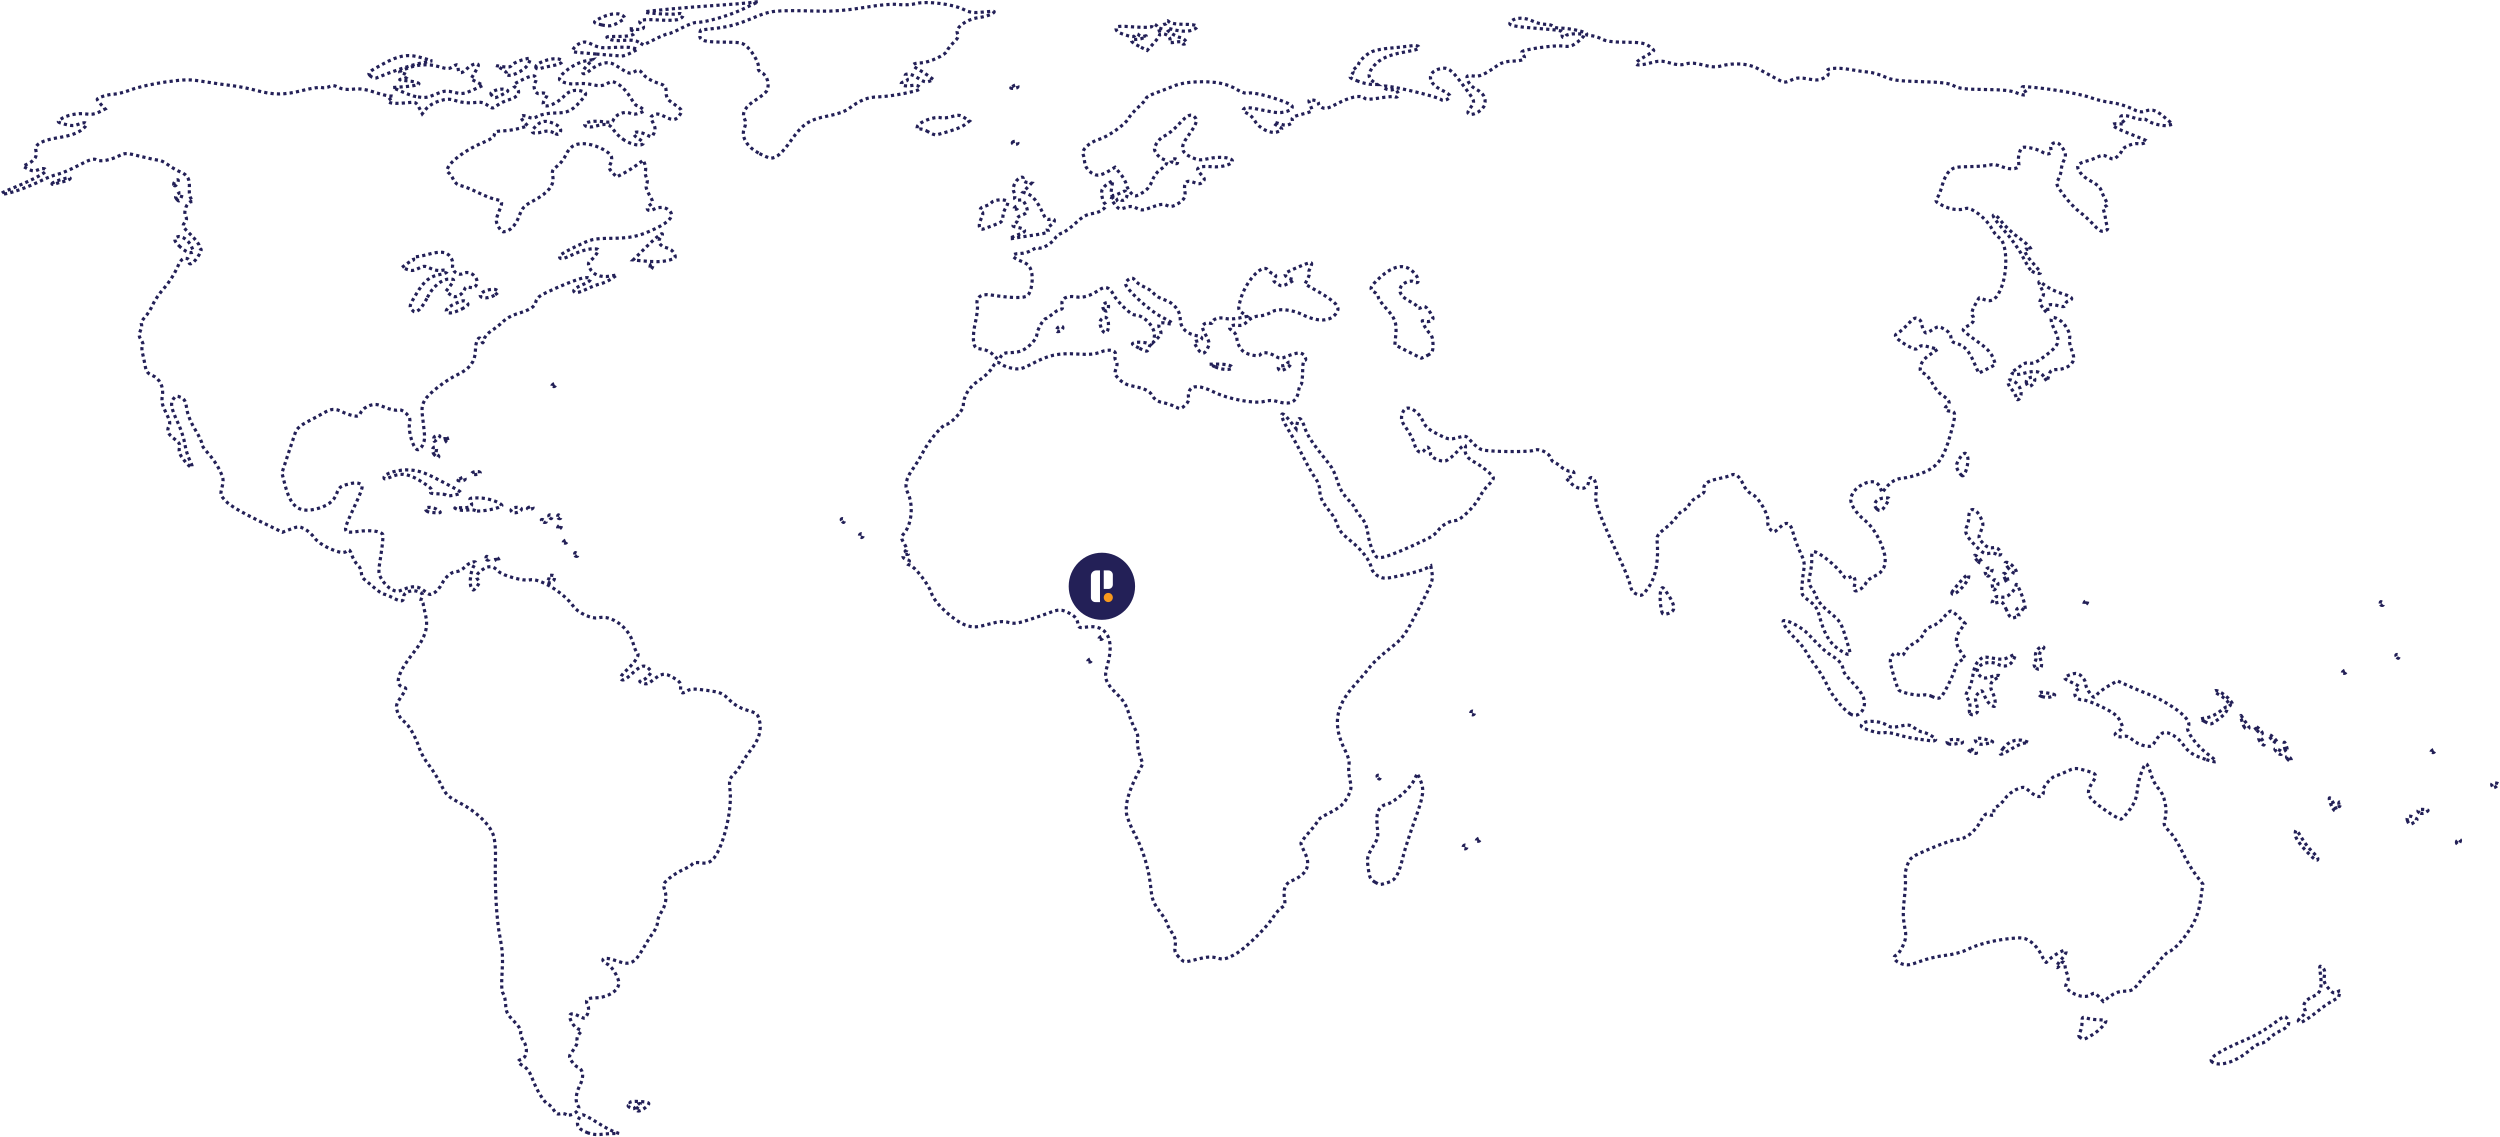 <svg width="1565" height="712" viewBox="0 0 1565 712" fill="none" xmlns="http://www.w3.org/2000/svg">
<path d="M368.218 709.24C362.218 706.995 360.54 704.796 361.965 701.048C362.625 699.311 363.894 697.891 364.783 697.891C365.673 697.891 369.568 699.937 373.438 702.439C377.309 704.941 382.042 707.556 383.956 708.251L387.436 709.515L383.155 709.608C380.8 709.659 377.345 709.923 375.478 710.193C373.61 710.464 370.343 710.035 368.218 709.24ZM354.601 697.715C353.471 697.083 351.588 696.87 350.415 697.242C348.939 697.71 347.799 697.013 346.707 694.971C345.839 693.351 344.285 691.734 343.252 691.379C340.882 690.564 335.915 682.516 333.151 675.013C331.754 671.223 329.877 668.604 327.647 667.336C323.692 665.086 323.408 664.065 326.47 663.094C329.973 661.982 330.625 655.807 327.676 651.666C326.269 649.69 325.528 647.37 325.952 646.265C326.453 644.961 325.072 642.673 321.728 639.266C317.508 634.966 316.728 633.403 316.539 628.872C316.417 625.939 315.702 622.799 314.952 621.894C314.006 620.755 313.813 616.665 314.324 608.579C314.877 599.816 314.555 594.408 313.03 586.87C310.766 575.675 309.609 554.818 310.197 535.789C310.323 531.729 309.797 526.155 309.028 523.402C307.156 516.699 298.544 508.237 287.9 502.644C280.287 498.643 279.216 497.618 276.24 491.473C274.438 487.752 270.993 482.19 268.586 479.114C266.178 476.038 263.561 471.52 262.769 469.075C260.256 461.314 255.826 453.516 252.807 451.537C251.2 450.484 249.367 447.746 248.734 445.453C247.709 441.742 247.979 440.706 251.186 436.044C254.664 430.99 254.705 430.784 252.355 430.169C246.58 428.659 249.009 420.941 259.374 407.86C266.264 399.167 268.282 392.544 266.373 384.893C265.646 381.977 264.995 378.927 264.926 378.115C264.858 377.303 264.34 376.639 263.776 376.639C263.211 376.639 263.32 375.574 264.017 374.272C265.09 372.266 264.819 371.693 262.239 370.517C258.479 368.804 252.801 370.498 252.779 373.34C252.752 376.747 251.254 376.998 246.313 374.423C243.666 373.043 240.917 371.915 240.204 371.915C239.491 371.915 236.717 370.028 234.04 367.722C231.363 365.416 228.508 363.003 227.696 362.36C226.884 361.718 226.22 359.967 226.22 358.469C226.22 356.971 225.177 354.802 223.902 353.648C222.627 352.495 220.975 349.706 220.231 347.451C219.253 344.488 218.521 343.709 217.589 344.641C215.643 346.587 212.762 346.218 205.77 343.125C202.114 341.509 198.306 338.748 196.785 336.612C195.333 334.572 192.558 332.084 190.62 331.081C187.42 329.426 186.62 329.439 181.96 331.219L176.825 333.18L161.071 325.546C151.38 320.85 143.859 316.371 141.529 313.907C137.917 310.087 137.8 309.673 139.002 304.938C140.103 300.6 139.916 299.258 137.522 294.311C136.014 291.197 132.721 286.414 130.203 283.682C127.685 280.95 125.91 278.252 126.26 277.687C126.61 277.121 124.836 273.309 122.318 269.215C119.458 264.565 117.44 259.583 116.939 255.937C116.296 251.264 115.547 249.834 113.176 248.754C110.663 247.609 109.96 247.755 108.521 249.721C106.494 252.489 107.07 255.412 111.552 265.096C113.373 269.032 115.255 274.866 115.734 278.061C116.213 281.255 117.628 285.875 118.879 288.326C121.841 294.132 119.928 294.03 115.257 288.132C112.502 284.654 111.758 282.746 112.306 280.565C112.89 278.236 112.315 277.114 109.452 274.997C105.109 271.786 104.19 269.715 105.785 266.735C106.715 264.997 106.289 263.09 103.926 258.429C101.527 253.694 101.026 251.401 101.62 247.885C102.59 242.138 100.012 236.937 95.205 234.945C92.43 233.796 91.473 232.51 90.908 229.169C90.508 226.805 89.742 223.148 89.205 221.042C88.647 218.851 88.688 216.93 89.3 216.552C89.889 216.188 89.504 214.567 88.444 212.951C86.884 210.57 86.777 209.443 87.882 207.018C88.632 205.372 88.915 203.491 88.511 202.837C88.107 202.183 89.114 200.23 90.748 198.497C92.383 196.763 94.559 193.306 95.584 190.813C96.609 188.321 99.768 183.701 102.604 180.547C105.44 177.393 109.036 171.867 110.594 168.268C112.757 163.272 114.025 161.72 115.954 161.704C117.343 161.694 118.406 162.348 118.316 163.16C117.94 166.544 120.615 165.502 123.62 161.094C125.392 158.495 126.348 156.192 125.744 155.976C125.141 155.759 124.648 154.782 124.648 153.803C124.648 152.825 122.203 149.648 119.214 146.744C114.258 141.927 113.939 141.288 115.587 139.467C116.923 137.992 117.08 136.909 116.189 135.318C114.624 132.521 117.094 126.259 119.771 126.234C120.877 126.223 121.193 125.847 120.514 125.348C118.99 124.229 118.3 121.687 118.514 117.984C118.856 112.07 117.562 109.597 113.165 107.76C110.794 106.769 107.175 104.678 105.123 103.113C103.072 101.548 100.469 100.268 99.34 100.268C98.21 100.268 93.075 99.193 87.929 97.879C79.655 95.767 78.197 95.683 75.331 97.159C69.392 100.215 63.099 101.461 60.533 100.088C58.609 99.058 56.509 99.695 49.187 103.525C44.245 106.11 38.341 108.626 36.067 109.116C33.794 109.607 29.443 111.263 26.398 112.797C17.763 117.148 5.392 121.535 1.971 121.459C-0.238 121.409 1.255 120.441 7.131 118.111C17.116 114.151 27.377 108.994 28.326 107.459C29.495 105.567 26.957 104.889 23.91 106.278C21.665 107.3 20.282 107.204 17.693 105.848L14.362 104.103L17.985 102.229C22.081 100.111 23.369 97.715 22.428 93.966C21.517 90.335 26.541 87.667 37.366 86.035C43.182 85.158 47.603 83.698 50.58 81.671C55.829 78.098 54.927 75.397 49.268 77.742C46.589 78.851 44.637 78.863 40.669 77.795C35.847 76.497 35.675 76.311 37.832 74.734C41.441 72.095 48.905 70.508 53.809 71.337C56.912 71.861 59.454 71.494 62.063 70.145L65.833 68.195L63.351 65.554C61.986 64.101 60.87 62.6 60.87 62.218C60.87 61.122 67.98 58.931 71.535 58.931C73.309 58.931 78.174 57.646 82.345 56.076C86.516 54.506 96.14 52.363 103.73 51.313C116.042 49.611 118.649 49.59 127.881 51.12C133.573 52.064 141.419 53.19 145.316 53.622C149.214 54.054 156.112 55.425 160.647 56.669C171.177 59.558 178.036 59.523 189.8 56.519C194.995 55.193 200.245 54.425 201.468 54.813C202.69 55.201 204.768 54.941 206.086 54.236C207.902 53.264 209.31 53.382 211.901 54.722C214.242 55.932 217.131 56.278 221.065 55.817C225.215 55.332 228.849 55.835 234.155 57.629C238.194 58.994 242.68 60.112 244.124 60.112C246.682 60.112 246.69 60.155 244.457 61.799C242.266 63.411 242.26 63.524 244.317 64.321C245.501 64.779 249.611 64.826 253.45 64.425C260.384 63.7 260.444 63.721 262.378 67.46L264.324 71.224L266.851 68.055C268.303 66.234 271.754 64.171 274.963 63.205C279.815 61.745 281.287 61.75 286.159 63.242C289.599 64.296 293.715 64.679 296.798 64.234C300.724 63.667 302.547 64.02 305.108 65.844C308.342 68.147 308.431 68.148 311.299 65.925C312.9 64.684 316.194 63.117 318.618 62.441C324.424 60.824 326.393 57.377 322.906 54.935C320.441 53.208 320.549 53.077 327.029 49.898C331.863 47.528 334.039 46.989 334.981 47.932C335.923 48.874 335.914 49.91 334.946 51.718C333.297 54.799 335.35 59.456 337.922 58.469C338.846 58.114 340.38 58.122 341.33 58.487C342.822 59.059 342.798 59.545 341.154 62.053C336.613 68.984 346.794 67.02 353.686 59.636C356.488 56.634 360.83 55.724 364.899 57.286C367.527 58.294 367.281 59.12 362.929 63.892C357.742 69.578 355.088 70.742 347.299 70.742C343.534 70.742 339.089 71.557 337.018 72.628C334.151 74.111 332.753 74.234 330.492 73.204C326.277 71.283 324.809 72.882 327.833 76.1L330.414 78.848L325.265 80.309C322.432 81.113 317.723 81.849 314.8 81.944C310.561 82.081 309.484 82.542 309.477 84.217C309.471 85.651 307.409 87.16 302.981 88.97C288.634 94.835 276.463 105.41 280.869 108.182C281.695 108.701 283.005 110.573 283.782 112.342C284.676 114.378 286.399 115.798 288.481 116.215C290.29 116.577 294.958 118.444 298.856 120.363C302.753 122.283 307.537 124.2 309.485 124.625C314.85 125.794 314.897 125.918 312.399 132.257C310.261 137.68 310.218 138.454 311.874 141.658C312.867 143.578 314.33 145.13 315.126 145.107C318.996 144.995 322.624 141.424 324.879 135.507C327.028 129.869 328.007 128.817 334.176 125.522C343.279 120.66 347.064 115.871 346.056 110.494C345.399 106.991 345.74 106.169 348.738 104.035C350.627 102.689 353.128 99.47 354.296 96.88C356.907 91.09 361.102 89.083 368.176 90.24C374.449 91.266 381.868 95.248 382.764 98.072C383.132 99.231 382.827 101.312 382.085 102.697C380.963 104.795 381.175 105.681 383.355 108.002L385.973 110.788L390.248 108.573C392.599 107.354 396.367 104.977 398.622 103.29L402.721 100.222L403.684 102.826C404.213 104.257 404.364 106.166 404.018 107.068C403.672 107.969 403.941 109.738 404.616 110.999C405.375 112.417 405.434 114.022 404.771 115.207C404.023 116.543 404.523 118.573 406.423 121.919C409.147 126.714 409.147 126.717 406.755 128.392C403.609 130.597 405.628 132.934 409.081 131.086C412.512 129.25 416.438 129.489 418.86 131.68C422.439 134.92 419.463 138.795 409.961 143.265C399.626 148.128 395.02 149.091 381.531 149.21C371.57 149.298 370.251 149.616 360.567 154.258C354.883 156.983 350.232 159.68 350.232 160.251C350.232 162.688 352.023 162.476 358.895 159.226C362.943 157.31 368.162 155.78 370.647 155.78C374.893 155.779 375.048 155.91 373.722 158.387C372.954 159.822 371.298 161.828 370.041 162.846C368.066 164.445 367.95 165.12 369.187 167.834C371.041 171.904 375.884 173.863 381.677 172.885L386.255 172.113L382.735 174.541C380.799 175.877 377.61 177.316 375.648 177.74C373.687 178.164 369.656 179.733 366.69 181.227C363.68 182.743 360.656 183.546 359.843 183.044C357.974 181.888 359.947 180.155 366.02 177.618C371.421 175.361 370.557 172.964 364.737 174.056C362.47 174.481 355.118 177.25 348.4 180.21C337.913 184.829 336.084 186.048 335.473 188.828C334.723 192.244 332.163 193.86 323.162 196.599C320.291 197.472 316.57 199.583 314.894 201.29C313.219 202.997 310.01 205.552 307.764 206.969C305.518 208.385 303.367 210.867 302.985 212.483C302.355 215.148 302.209 215.211 301.42 213.158C299.942 209.313 297.715 213.072 297.587 219.63C297.456 226.349 294.05 230.932 286.581 234.441C278.923 238.039 268.026 246.542 265.818 250.641C263.869 254.261 263.787 255.671 264.988 264.974C266.109 273.653 266.042 275.831 264.567 278.682C263.466 280.812 262.182 281.829 261.113 281.419C258.579 280.447 255.479 270.018 256.348 265.388C256.951 262.171 256.551 260.952 254.154 258.7C252.222 256.886 250.439 256.196 248.924 256.677C247.658 257.078 244.081 256.317 240.97 254.983C236.204 252.94 234.683 252.769 231.28 253.892C228.973 254.653 226.68 256.459 225.93 258.106C224.813 260.557 224.073 260.872 220.989 260.209C218.994 259.78 215.927 258.695 214.172 257.799C209.852 255.592 207.433 255.746 202.58 258.536C200.316 259.838 195.698 262.329 192.316 264.072C188.429 266.075 185.76 268.354 185.06 270.268C184.451 271.933 182.273 278.424 180.22 284.691L176.488 296.088L178.394 303.444C181.897 316.959 186.769 321.005 196.922 318.828C204.575 317.186 209.172 313.86 210.861 308.741C211.934 305.49 213.092 304.415 216.557 303.453C221.771 302.004 223.949 301.951 225.951 303.222C227.604 304.271 227.023 305.997 219.623 322.018C214.546 333.011 214.911 333.994 223.61 332.739C231.536 331.596 238.78 332.474 239.626 334.679C239.956 335.539 239.42 341.34 238.434 347.57C236.67 358.716 236.683 358.966 239.222 363.073C240.641 365.369 243.301 368.023 245.134 368.971C248.06 370.484 248.978 370.48 252.659 368.942C258.509 366.498 261.685 366.757 265.748 370.007C268.997 372.607 269.456 372.68 272.009 371.007C273.525 370.014 275.592 367.554 276.603 365.539C278.884 360.996 282.726 357.803 285.953 357.768C287.302 357.754 289.653 356.413 291.179 354.789C294.277 351.491 299.733 350.417 297.066 353.63C294.828 356.326 293.549 364.999 294.991 367.694C296.192 369.938 296.289 369.925 298.474 367.226C300.03 365.304 300.344 364.072 299.493 363.222C297.465 361.193 298.075 359.507 301.85 356.717C305.769 353.819 308.801 354.117 312.183 357.73C314.662 360.38 327.902 363.961 331.696 363.009C337.474 361.559 353.087 371.052 358.953 379.582C361.746 383.644 370.67 387.731 374.593 386.746C382.665 384.721 393.731 392.807 396.318 402.623C397.089 405.546 398.251 408.269 398.9 408.673C400.624 409.747 398.042 413.988 392.4 419.356C388.795 422.785 387.934 424.262 388.948 425.276C389.962 426.29 391.629 425.401 395.632 421.711C401.455 416.345 403.397 415.8 406.314 418.717C408.088 420.491 408.034 420.852 405.602 423.441C404.154 424.983 402.131 426.278 401.108 426.319C400.029 426.362 400.465 426.88 402.145 427.551C404.452 428.472 405.656 428.213 408.05 426.278C414.286 421.24 415.752 420.998 421.291 424.093C424.893 426.104 426.335 427.636 426.153 429.256C425.648 433.76 426.71 434.757 429.833 432.711C432.315 431.085 434.017 431.008 442.321 432.145C451.153 433.354 452.31 433.836 456.547 438.074C459.693 441.22 463.232 443.289 467.677 444.581C473.646 446.316 474.294 446.845 475.377 450.865C476.946 456.694 475.108 463.162 470.134 469.306C468.01 471.93 465.406 475.783 464.347 477.868C463.289 479.952 461.039 483.042 459.347 484.735C456.482 487.599 456.323 488.316 457.037 495.117C458.432 508.405 451.932 533.196 445.663 538.497C443.622 540.223 441.875 540.629 438.639 540.128C435.978 539.715 434.009 539.981 433.489 540.823C433.026 541.572 430.447 543.152 427.758 544.334C425.068 545.517 421.065 548.025 418.861 549.907C415.046 553.166 414.918 553.527 416.202 557.417C417.682 561.902 416.685 567.212 413.513 571.741C412.487 573.206 411.648 575.697 411.648 577.277C411.648 578.858 410.416 581.796 408.91 583.806C407.404 585.816 404.498 590.417 402.453 594.031C397.423 602.921 394.398 604.462 387.103 601.847C380.773 599.578 377.397 599.307 377.397 601.068C377.397 601.732 378.659 602.849 380.201 603.552C381.743 604.255 384.147 607.116 385.542 609.909C387.62 614.07 387.84 615.514 386.757 617.891C385.079 621.573 378.665 624.664 372.702 624.664C367.421 624.664 366.111 625.956 367.935 629.364C369.061 631.468 368.304 634.853 366.126 637.448C365.95 637.658 364.101 636.948 362.017 635.871C357.043 633.299 355.282 634.937 357.796 639.799C358.818 641.776 360.763 643.745 362.116 644.175C364.443 644.913 364.468 645.077 362.577 647.167C361.475 648.385 360.903 650.233 361.305 651.279C361.736 652.403 360.774 654.831 358.948 657.225C355.98 661.117 355.937 661.386 357.84 664.29C358.928 665.951 360.625 667.619 361.612 667.998C365.169 669.363 365.758 674.026 363.046 679.342C360.329 684.668 359.912 690.008 362.015 692.542C363.927 694.846 357.494 699.334 354.601 697.715ZM267.557 186.181C270.713 179.587 276.585 174.676 281.314 174.676C284.718 174.676 284.758 175.228 281.642 179.19L279.191 182.306L281.705 184.342C283.731 185.982 284.776 186.124 287.086 185.072C288.662 184.354 290.278 182.739 290.677 181.483C291.219 179.775 292.101 179.375 294.18 179.897C296.105 180.381 297.31 179.967 298.102 178.552C300.502 174.263 294.395 168.779 289.899 171.185C286.683 172.907 282.48 169.482 283.377 165.869C283.709 164.531 283.025 162.2 281.841 160.637C279.4 157.415 275.686 157.076 267.557 159.332C264.634 160.144 261.301 160.771 260.15 160.727C258.999 160.682 258.366 161.145 258.743 161.756C259.121 162.366 258.999 162.877 258.474 162.891C257.948 162.906 256.196 163.934 254.579 165.176L251.64 167.434L254.941 168.689C257.521 169.67 259.042 169.53 261.908 168.048C265.276 166.306 265.9 166.307 269.576 168.06C271.79 169.116 274.813 169.658 276.344 169.274C277.865 168.892 279.436 169.107 279.835 169.751C280.242 170.41 278.578 171.258 276.035 171.688C269.123 172.855 265.532 175.734 260.518 184.124C256.331 191.133 256.09 191.978 257.76 193.831C259.397 195.649 259.85 195.677 262.096 194.106C263.476 193.141 265.933 189.575 267.557 186.181ZM289.015 193.472C293.22 191.327 293.624 190.788 292.142 189.306C290.661 187.825 289.725 187.921 284.904 190.053C279.245 192.557 277.449 195.935 281.777 195.935C283.102 195.935 286.359 194.827 289.015 193.472ZM309.957 184.547C312.417 182.824 312.508 182.486 310.773 181.515C308.219 180.086 300.627 182.549 300.627 184.807C300.627 187.133 306.498 186.97 309.957 184.547ZM398.656 694.584C398.656 694.064 399.294 693.001 400.073 692.221C400.853 691.442 401.044 690.804 400.499 690.804C399.953 690.804 398.87 691.676 398.091 692.741C396.973 694.27 396.2 694.402 394.417 693.367C393.143 692.628 392.834 692.041 393.706 692.021C394.557 692.001 394.924 691.454 394.522 690.804C393.751 689.557 395.778 689.217 401.609 689.615C406.813 689.97 407.336 690.73 404.12 693.26C401.123 695.617 398.656 696.215 398.656 694.584ZM1385.01 664.942C1381.63 662.801 1388.66 658.074 1406.11 650.765C1410.98 648.723 1418.41 644.455 1422.61 641.278C1429.75 635.877 1430.34 635.643 1431.76 637.665C1433.91 640.734 1432.64 642.955 1427.39 645.322C1424.89 646.453 1421.73 648.646 1420.38 650.194C1419.04 651.743 1416.87 653.01 1415.57 653.01C1414.27 653.01 1411.21 654.8 1408.77 656.988C1400.43 664.476 1389.86 668.014 1385.01 664.942ZM1302.35 649.599C1301.12 648.821 1301.05 648.021 1302.05 646.151C1302.77 644.812 1303.36 642.051 1303.36 640.016C1303.36 636.689 1303.63 636.41 1306.01 637.25C1307.48 637.765 1310.53 638.255 1312.81 638.34C1315.08 638.425 1317.35 638.571 1317.85 638.666C1319.81 639.033 1314.58 644.988 1309.88 647.743C1304.28 651.025 1304.51 650.968 1302.35 649.599ZM1438.83 639.271C1438.42 638.86 1439.39 637.494 1440.99 636.235C1443.4 634.339 1443.68 633.538 1442.63 631.569C1441.1 628.72 1443.37 625.663 1448.61 623.49C1452.67 621.807 1453.7 618.392 1452.61 610.149C1451.86 604.478 1451.95 604.124 1453.78 605.635C1455.21 606.822 1455.57 608.317 1455.05 611.044C1454.49 614.032 1455 615.585 1457.49 618.547C1460.18 621.747 1460.98 622.095 1463.08 620.973C1465.16 619.856 1465.41 619.958 1464.75 621.671C1464.33 622.774 1463.98 623.885 1463.98 624.14C1463.98 624.395 1462.26 625.488 1460.14 626.569C1458.03 627.65 1453.91 630.509 1450.99 632.922C1446.24 636.847 1441.35 640.018 1440.05 640.018C1439.79 640.018 1439.24 639.682 1438.83 639.271ZM1313.93 624.017C1311.45 621.369 1310.99 621.267 1308.6 622.833C1305.55 624.828 1299.83 623.662 1295.24 620.112C1292.8 618.218 1292.63 617.608 1293.89 615.251C1294.97 613.239 1295 611.829 1294.03 609.696C1293.31 608.123 1292.73 605.799 1292.73 604.53C1292.73 601.669 1290.87 601.532 1289.33 604.281C1288.7 605.412 1287.84 605.999 1287.43 605.586C1287.01 605.172 1288.38 602.891 1290.47 600.516C1295.6 594.67 1293.6 593.084 1286.82 597.624C1283.9 599.58 1281.32 601.717 1281.09 602.373C1280.86 603.029 1279.45 601.005 1277.97 597.875C1276.36 594.481 1273.58 591.071 1271.08 589.425C1267.33 586.953 1266.05 586.749 1258.84 587.467C1248.27 588.519 1238.07 591.126 1231.4 594.482C1228.36 596.008 1222.44 597.57 1217.87 598.049C1213.4 598.518 1206.3 600.2 1202.08 601.788C1195.63 604.215 1193.79 604.47 1190.53 603.392C1186.14 601.945 1184.32 598.963 1187.16 597.875C1188.18 597.481 1190.05 594.771 1191.3 591.852C1193.3 587.18 1193.41 585.726 1192.22 579.689C1191.24 574.695 1191.21 569.967 1192.12 562.278C1192.81 556.473 1193.07 550.58 1192.71 549.183C1192.34 547.786 1192.91 544.366 1193.98 541.583C1195.85 536.676 1196.3 536.355 1208.97 530.988C1216.16 527.945 1223.52 525.454 1225.32 525.454C1230.2 525.454 1236.25 520.809 1239.58 514.498C1241.64 510.597 1243.07 509.113 1244.3 509.591C1247.75 510.924 1248.43 510.662 1248.17 508.104C1248 506.459 1248.7 505.263 1250.11 504.817C1251.33 504.431 1253.57 502.28 1255.1 500.037C1256.67 497.742 1259.89 495.155 1262.48 494.117C1266.79 492.386 1267.22 492.412 1269.56 494.544C1273.89 498.477 1276.96 499.625 1278.42 497.861C1279.13 497.003 1279.38 495.963 1278.96 495.55C1277.61 494.198 1283.8 486.436 1286.82 485.691C1288.45 485.29 1291.78 483.958 1294.23 482.73C1298.05 480.815 1299.4 480.688 1303.68 481.838C1312.91 484.317 1313.22 484.722 1309.79 489.912C1305.37 496.586 1306.54 499.196 1317.37 506.822C1322.38 510.343 1327.1 513.013 1327.87 512.757C1328.64 512.5 1331.07 509.805 1333.27 506.766C1336.28 502.626 1337.44 499.615 1337.92 494.746C1338.61 487.83 1341.91 478.211 1343.61 478.211C1344.17 478.211 1345.46 481.056 1346.47 484.532C1347.48 488.009 1349.59 492.066 1351.17 493.548C1354.86 497.012 1357 506.699 1355.35 512.422C1354.25 516.214 1354.46 516.823 1358.22 520.69C1360.45 522.985 1363.98 528.584 1366.07 533.131C1368.15 537.678 1371.9 544.112 1374.41 547.428L1378.97 553.458L1377.67 562.774C1376.73 569.533 1375.28 574.038 1372.37 579.185C1367.92 587.069 1361.27 594.592 1357.76 595.706C1356.5 596.106 1353.57 599.065 1351.26 602.281C1348.95 605.498 1346.54 608.129 1345.91 608.129C1345.27 608.129 1342.57 610.889 1339.9 614.263C1335.45 619.889 1334.64 620.404 1330 620.491C1326.45 620.558 1323.72 621.523 1320.8 623.75L1316.65 626.913L1313.93 624.017ZM738.02 599.184C735.519 596.683 735.101 595.404 735.66 591.959C736.186 588.717 735.685 586.811 733.438 583.504C731.843 581.156 730.537 578.657 730.537 577.951C730.537 577.245 728.449 573.868 725.896 570.446C721.951 565.158 721.14 563.046 720.49 556.355C719.342 544.55 715.572 531.773 710.506 522.512C708.015 517.959 705.623 512.048 705.189 509.375C704.266 503.689 706.575 495.226 711.847 484.973L715.354 478.152L713.383 472.219C712.281 468.901 711.742 464.974 712.161 463.306C712.651 461.354 712.124 459.029 710.636 456.572C709.386 454.507 707.529 449.895 706.51 446.322C705.149 441.55 703.252 438.447 699.361 434.629C691.875 427.285 690.902 424.394 693.225 416.403C697.954 400.135 692.845 390.647 680.364 392.518C675.505 393.247 675.319 393.156 674.632 389.723C674.105 387.089 672.678 385.54 669.093 383.711C664.434 381.334 662.441 381.325 656.72 383.655C655.421 384.184 650.106 386.018 644.91 387.73C637.096 390.305 634.749 390.637 631.348 389.65C628.126 388.716 625.412 388.957 618.818 390.766C612.004 392.636 609.534 392.836 605.853 391.82C598.171 389.699 584.973 377.803 583.096 371.308C581.643 366.282 572.608 354.568 569.533 353.724C567.579 353.188 567.339 352.773 568.535 352.001C569.738 351.224 569.529 350.831 567.649 350.339C564.664 349.559 564.367 347.12 567.254 347.094C569.021 347.079 569.063 346.91 567.549 345.931C566.434 345.21 566.31 344.78 567.214 344.768C568.152 344.757 567.795 343.3 566.186 340.572C563.92 336.733 563.873 336.225 565.604 334.313C570.888 328.474 572.046 315.903 568.029 307.982C566.111 304.201 567.344 298.978 571.436 293.548C572.977 291.503 575.985 286.528 578.121 282.493C581.857 275.433 590.185 265.618 592.439 265.618C594.934 265.618 602.982 256.966 602.982 254.285C602.982 248.23 606.601 242.194 612.503 238.407C615.674 236.372 619.39 232.893 620.76 230.675C623.564 226.139 623.961 225.991 627.226 228.267C628.507 229.16 631.691 230.248 634.301 230.686C638.282 231.354 640.185 230.873 646.112 227.704C656.31 222.25 662.612 220.888 674.281 221.616C681.977 222.096 685.441 221.789 689.172 220.296C694.665 218.098 699.415 219.399 698.129 222.75C697.743 223.756 697.979 225.246 698.653 226.059C699.503 227.082 699.496 228.548 698.632 230.82C697.546 233.675 697.787 234.525 700.476 237.332C702.178 239.107 705.223 240.891 707.245 241.295C716.737 243.193 719.436 244.423 721.396 247.741C722.832 250.172 724.715 251.42 727.827 252.004C730.247 252.458 733.761 253.622 735.637 254.592C738.821 256.239 739.233 256.179 741.889 253.684C743.674 252.007 744.484 250.231 744.065 248.912C743.698 247.756 743.978 245.727 744.686 244.404C746.514 240.989 751.702 241.324 759.802 245.38C768.628 249.798 785.365 252.951 791.298 251.313C794.152 250.525 796.896 250.514 799.394 251.282C807.555 253.79 811.734 251.827 812.849 244.962C813.219 242.681 813.85 240.816 814.253 240.816C815.016 240.816 815.416 237.387 815.526 229.891C815.562 227.455 816.138 225.462 816.806 225.462C817.601 225.462 817.562 224.606 816.692 222.981C815.24 220.267 812.294 220.329 805.245 223.222C801.901 224.594 800.971 224.536 797.976 222.766C794.092 220.472 790.107 220.128 788.958 221.988C788.103 223.371 782.064 222.401 778.789 220.356C776.436 218.886 774.237 214.512 774.237 211.3C774.237 210.069 773.041 208.219 771.58 207.189C769.317 205.596 769.186 205.145 770.694 204.158C771.668 203.52 773.672 203.282 775.148 203.629C777.029 204.072 778.759 203.331 780.944 201.146C783 199.091 785.5 197.956 788.301 197.807C790.634 197.683 794.014 196.613 795.812 195.428C799.715 192.856 808.576 193.571 815.451 197.012C824.721 201.652 832.954 201.379 836.268 196.322C837.992 193.691 838.002 193.138 836.365 190.641C835.369 189.12 830.58 185.615 825.725 182.852L816.896 177.829L818.55 174.631C819.46 172.871 819.907 171.134 819.543 170.77C819.179 170.407 819.318 169.409 819.852 168.554C820.386 167.699 820.927 166.313 821.054 165.474C821.325 163.685 819.42 164.179 810.028 168.333C804.575 170.744 803.765 171.483 804.975 172.94C805.767 173.895 807.546 174.699 808.928 174.728C810.866 174.768 810.407 175.325 806.92 177.166C802.685 179.4 802.212 179.429 799.459 177.625C797.104 176.082 796.797 175.365 797.912 174.02C799.02 172.686 798.854 172.172 797.106 171.515C795.896 171.06 794.336 169.929 793.639 169C790.256 164.491 779.523 176.353 776.402 188.051C774.936 193.541 774.985 193.827 777.743 195.908L780.606 198.067L775.354 199.15C772.466 199.745 768.574 199.815 766.704 199.304C763.255 198.362 758.883 199.782 758.883 201.845C758.883 202.451 758.079 202.639 757.096 202.262C756.114 201.885 754.554 202.204 753.63 202.971C752.196 204.16 752.359 205.135 754.734 209.602C757.307 214.441 757.386 215.102 755.781 218.319C753.77 222.35 751.9 222.051 749.06 217.242C747.079 213.889 747.093 213.812 749.713 213.44C753.019 212.971 753.232 210.866 750.025 210.353C742.707 209.183 738.805 205.327 738.805 199.267C738.805 194.538 734.421 189.325 729.105 187.732C726.342 186.904 723.339 185.166 722.431 183.87C721.523 182.573 718.865 180.713 716.525 179.735C714.184 178.757 711.565 176.951 710.704 175.722C709.468 173.957 708.655 173.745 706.846 174.713C705.585 175.388 704.554 176.7 704.554 177.629C704.554 180.696 719.608 194.569 726.966 198.283C734.768 202.222 735.987 203.628 730.566 202.437C725.733 201.376 724.417 202.438 726.07 206.067C727.231 208.615 727.041 209.39 724.705 211.634L721.992 214.242L722.609 210.723C723.589 205.139 716.226 197.116 710.119 197.116C707.881 197.116 699.281 188.774 697.028 184.417C694.621 179.762 691.942 178.863 688.148 181.436C682.431 185.312 678.145 186.622 673.661 185.865C667.705 184.859 663.957 186.936 664.907 190.717C665.402 192.692 665.126 193.573 664.013 193.573C663.127 193.573 660.858 194.901 658.971 196.524C657.083 198.147 655.133 199.476 654.636 199.477C653.175 199.479 649.053 206.941 649.048 209.592C649.043 212.127 644.424 217.123 639.968 219.412C638.549 220.141 635.246 220.738 632.628 220.738C629.025 220.738 627.549 221.331 626.561 223.178C625.267 225.596 625.228 225.59 622.201 222.563C619.361 219.723 617.726 219.013 611.996 218.126C608.985 217.66 608.476 210.845 610.728 201.134C611.691 196.983 612.163 192.331 611.778 190.797C610.659 186.338 614.163 183.708 620.023 184.609C633.556 186.687 641.472 186.802 643.328 184.947C645.877 182.397 647.027 173.989 645.471 169.274C644.457 166.199 643.061 164.942 638.896 163.352C632.771 161.013 632.642 158.75 638.63 158.69C640.912 158.667 644.203 157.715 645.944 156.574C647.685 155.433 649.611 154.809 650.223 155.187C651.893 156.219 658.215 152.575 660.315 149.371C661.329 147.822 663.327 146.257 664.755 145.893C666.182 145.53 670.007 142.756 673.255 139.731C677.86 135.442 680.276 134.097 684.224 133.626C689.116 133.042 694.035 129.019 691.726 127.491C690.29 126.542 689.091 120.823 689.891 118.74C690.269 117.753 691.941 116.053 693.606 114.962L696.633 112.978L695.856 117.838C695.182 122.056 695.354 122.652 697.159 122.35C698.303 122.159 700.443 121.341 701.914 120.533C704.154 119.302 704.703 119.362 705.294 120.901C706.306 123.539 703.492 126.64 701.549 125.028C700.476 124.138 699.796 124.17 699.196 125.14C698.578 126.14 698.094 126.086 697.384 124.936C696.851 124.073 696.143 123.639 695.812 123.97C695.481 124.301 696.425 126.097 697.91 127.96C700.414 131.1 700.891 131.249 704.46 130.005C707.516 128.939 708.984 129.012 711.586 130.358C714.523 131.877 715.515 131.804 721.161 129.659C726.108 127.779 728.057 127.538 730.247 128.536C732.261 129.454 733.753 129.435 735.624 128.468C740.937 125.723 742.408 123.653 741.749 119.853C740.771 114.222 742.562 112.377 747.277 114.157C750.486 115.368 751.424 115.32 752.874 113.87C754.41 112.334 754.277 111.767 751.761 109.089C749.34 106.511 749.17 105.871 750.646 104.875C751.604 104.229 755.192 103.998 758.619 104.361C764.892 105.025 772.709 102.575 771.347 100.371C770.155 98.441 762.954 97.883 756.854 99.248C751.445 100.459 750.025 100.361 745.878 98.491C739.439 95.587 738.68 92.19 743.097 86.034C748.782 78.11 749.822 75.585 748.203 73.633C745.804 70.744 743.449 71.686 737.97 77.725C735.075 80.916 731.131 84.18 729.204 84.977C727.278 85.775 724.895 87.988 723.909 89.895C722.303 93 722.305 93.651 723.933 96.135C724.932 97.66 726.827 99.25 728.144 99.668C731.767 100.818 731.05 102.976 725.868 106.522C724.274 107.612 722.148 110.698 721.143 113.378C719.885 116.737 717.971 119.029 714.986 120.752C710.778 123.181 710.587 123.191 708.262 121.086C706.946 119.895 705.549 117.466 705.158 115.687C704.768 113.909 702.994 110.712 701.217 108.583L697.985 104.712L693.888 107.21C691.634 108.584 688.727 109.698 687.428 109.686C683.68 109.652 679.341 105.603 679.051 101.87C678.907 100.015 678.424 97.587 677.98 96.475C676.921 93.829 682.21 88.868 687.706 87.35C693.222 85.828 704.41 77.987 706.317 74.308C707.165 72.671 710.038 69.378 712.702 66.99C715.366 64.601 717.545 62.12 717.545 61.477C717.545 60.834 720.07 59.408 723.156 58.308C726.241 57.209 731.423 55.214 734.671 53.875C738.659 52.231 743.645 51.362 750.025 51.199C761.173 50.914 768.463 52.392 774.479 56.155C777.497 58.044 779.879 58.688 782.159 58.232C786.236 57.417 807.974 64.154 808.879 66.515C809.79 68.887 803.555 71.126 798.191 70.354C795.735 70 790.654 69.053 786.901 68.251C781.848 67.17 779.732 67.136 778.749 68.12C777.766 69.103 778.257 69.828 780.642 70.915C782.413 71.722 784.631 73.868 785.57 75.684C787.961 80.308 795.619 84.077 799.57 82.575C803.366 81.132 803.34 80.677 799.335 78.504C795.63 76.494 797.34 76.059 801.992 77.828C805.707 79.241 809.916 77.484 808.936 74.929C808.477 73.733 809.768 72.87 813.409 71.936C821.201 69.94 821.771 69.654 821.125 68.074C818.68 62.097 818.646 62.269 822.203 62.675C824.101 62.892 825.488 63.704 825.33 64.506C825.174 65.298 826.163 66.544 827.528 67.275C829.578 68.372 831.195 67.981 836.833 65.026C845.099 60.693 851.534 59.281 853.934 61.272C855.272 62.383 857.491 62.391 863.913 61.307C868.455 60.541 872.688 60.233 873.318 60.623C873.949 61.013 874.813 60.768 875.239 60.08C876.169 58.574 873.595 55.157 872.186 56.027C870.485 57.079 864.899 55.195 866.114 53.98C867.338 52.757 900.207 60.416 902.174 62.383C903.5 63.709 907.698 61.94 907.698 60.055C907.698 59.42 905.354 57.761 902.489 56.369C893.606 52.054 893.035 45.142 901.389 43.045C906.238 41.828 908.335 43.232 915.041 52.185C923.747 63.808 923.525 63.217 920.681 67.211C918.574 70.169 918.447 70.862 919.909 71.422C922.678 72.485 928.604 68.767 929.438 65.444C930.415 61.55 928.591 58.232 924.233 55.978C920.807 54.207 918.328 50.961 918.328 48.248C918.328 47.323 919.613 47.092 922.166 47.558C925.995 48.258 929.162 46.869 937.832 40.69C939.815 39.277 943.167 38.346 946.547 38.269C953.403 38.113 955.622 36.962 953.649 34.585C952.875 33.653 952.488 32.644 952.789 32.344C954.297 30.835 973.741 28.117 978.219 28.789C982.528 29.435 983.862 29.085 987.407 26.382C989.688 24.642 991.554 22.75 991.554 22.177C991.554 20.734 981.233 20.863 980.334 22.318C979.097 24.32 977.493 23.623 977.944 21.28C978.325 19.301 977.326 18.979 968.723 18.309C945.232 16.48 943.322 16.051 946.141 13.233C948.618 10.755 954.695 10.803 959.782 13.341C961.866 14.381 965.318 15.231 967.454 15.231C969.589 15.231 971.665 15.763 972.066 16.412C972.468 17.062 974.537 17.593 976.663 17.593C982.554 17.593 993.943 20.138 993.228 21.294C992.88 21.857 993.982 22.318 995.677 22.318C997.371 22.318 1000.46 23.233 1002.54 24.352C1005.33 25.856 1009.24 26.397 1017.54 26.43C1026.46 26.466 1029.42 26.924 1032.01 28.666C1033.79 29.871 1035.25 31.194 1035.24 31.607C1035.23 32.019 1032.5 33.856 1029.18 35.689C1021.16 40.115 1022.85 42.044 1032.56 39.53C1038.84 37.901 1040.29 37.891 1045.49 39.436C1049.76 40.704 1052.43 40.867 1055.32 40.036C1058.21 39.207 1061.18 39.386 1066.22 40.69C1071.47 42.051 1074.19 42.19 1077.52 41.265C1085.12 39.155 1094.47 39.751 1099.89 42.691C1102.58 44.153 1107.56 46.857 1110.94 48.701C1116.93 51.969 1117.19 52.005 1121.34 50.142C1124.82 48.583 1126.76 48.452 1131.89 49.433C1136.99 50.408 1138.85 50.289 1141.72 48.804C1144.53 47.351 1144.98 46.637 1143.91 45.345C1141.84 42.846 1149.19 41.917 1158.23 43.536C1162.37 44.278 1167.62 45.018 1169.9 45.182C1172.17 45.345 1176.61 46.64 1179.77 48.061C1184.58 50.227 1188.21 50.718 1202.29 51.104C1215.65 51.471 1219.91 52.006 1223.13 53.724C1226.4 55.467 1230.13 55.911 1242.53 56.032C1253.94 56.143 1259.06 56.684 1262.44 58.139C1267.9 60.487 1270.09 59.626 1267.12 56.297C1264.98 53.902 1264.99 53.898 1273.24 54.718C1287.06 56.091 1303.65 59.117 1309.26 61.289C1312.19 62.42 1317.76 63.735 1321.64 64.21C1325.53 64.686 1331.2 66.337 1334.24 67.88C1338.87 70.222 1340.37 70.48 1343.33 69.446C1347.39 68.031 1350.02 69.05 1356.22 74.433L1360.07 77.777L1357.17 78.505C1354.26 79.236 1346.53 77.322 1343.86 75.21C1343.08 74.59 1341.98 74.364 1341.42 74.71C1340.86 75.056 1338.1 74.544 1335.28 73.574C1328.68 71.301 1325.75 72.155 1328.76 75.475C1330.81 77.742 1330.77 77.79 1326.85 77.517C1319.53 77.006 1321.54 79.169 1332.29 83.363C1338.14 85.643 1343.17 87.751 1343.48 88.047C1344.59 89.121 1340.93 90.451 1338.27 89.942C1335.35 89.384 1328.16 92.518 1328.16 94.347C1328.16 94.955 1327.02 96.511 1325.63 97.806C1323.31 99.968 1322.83 100.017 1319.73 98.412C1316.82 96.91 1315.89 96.894 1313.1 98.301C1311.31 99.201 1308.26 100.32 1306.32 100.788C1304.37 101.256 1302.12 102.189 1301.31 102.86C1298.93 104.832 1303.12 110.574 1309.03 113.432C1312.24 114.988 1314.57 117.073 1315.26 119.017C1315.87 120.723 1317.16 123.524 1318.12 125.242C1319.7 128.043 1319.68 128.441 1317.99 129.091C1316.75 129.567 1316.39 130.521 1316.93 131.872C1317.38 133.003 1317.89 135.258 1318.06 136.882C1318.23 138.506 1318.75 140.716 1319.22 141.795C1319.82 143.198 1319.32 143.989 1317.46 144.58C1315.39 145.238 1313.99 144.445 1310.59 140.678C1308.23 138.078 1304.31 134.499 1301.87 132.723C1299.43 130.948 1295.05 126.333 1292.14 122.466C1287.02 115.646 1286.91 115.335 1288.61 112.045C1289.58 110.179 1290.38 107.431 1290.41 105.937C1290.43 104.443 1291.18 101.901 1292.07 100.288C1293.78 97.207 1293.12 94.746 1289.47 90.563C1287.08 87.816 1282.82 89.875 1283.89 93.26C1284.88 96.378 1281.85 97.389 1278.35 95.103C1276.84 94.112 1273.35 92.943 1270.61 92.504C1265.89 91.752 1265.54 91.897 1264.32 95.102C1263.61 96.969 1263.31 99.921 1263.66 101.661C1264.2 104.373 1263.82 104.928 1261.03 105.54C1259.14 105.957 1255.88 105.464 1253.24 104.357C1250.33 103.141 1247.58 102.774 1245.61 103.335C1243.92 103.816 1238.19 104.253 1232.88 104.306C1224.48 104.39 1222.86 104.757 1220.3 107.157C1218.69 108.672 1216.75 112.392 1216 115.424C1215.24 118.456 1213.86 122.12 1212.92 123.566C1211.3 126.065 1211.46 126.318 1216.09 128.679C1221.11 131.242 1226.59 131.917 1230.74 130.486C1233.94 129.381 1243.71 136.999 1246.76 142.979C1248.01 145.428 1250.08 147.991 1251.35 148.673C1256.18 151.255 1257.16 168.195 1253.12 179.269C1250.33 186.937 1247.2 189.444 1242.61 187.699C1240.86 187.032 1239.25 186.487 1239.03 186.487C1238.81 186.487 1237.5 188.667 1236.11 191.332C1234.29 194.831 1233.93 196.594 1234.83 197.678C1236.55 199.752 1235.28 202.45 1231.84 204.017C1230.25 204.741 1228.95 205.848 1228.95 206.477C1228.95 207.106 1232.64 210.163 1237.16 213.271C1242.91 217.226 1245.98 220.263 1247.38 223.385C1248.49 225.84 1249.18 228.043 1248.92 228.282C1248.65 228.52 1246.24 229.823 1243.55 231.177L1238.67 233.64L1235.73 226.894C1232.44 219.343 1229.62 216.307 1224.65 214.969C1222.14 214.295 1221.27 213.34 1221.27 211.272C1221.27 209.376 1220.05 207.765 1217.44 206.24C1213.65 204.019 1213.58 204.021 1209.54 206.515C1205.5 209.011 1205.46 209.013 1204.22 206.696C1203.53 205.41 1202.97 203.545 1202.97 202.55C1202.97 201.556 1201.97 200.211 1200.76 199.562C1198.96 198.596 1197.82 199.18 1194.5 202.768C1192.27 205.181 1189.41 207.743 1188.15 208.46C1186.19 209.573 1186.09 210.044 1187.44 211.67C1188.31 212.719 1191.31 214.857 1194.11 216.422C1198.57 218.912 1199.42 219.054 1200.92 217.551C1202.35 216.124 1203.51 216.071 1207.82 217.241L1213.01 218.648L1210.12 220.579C1204.76 224.16 1203.07 226.039 1202.31 229.271C1201.68 231.923 1202.05 232.721 1204.43 233.806C1206.02 234.53 1208.44 237.418 1209.8 240.225C1211.16 243.031 1213.89 246.277 1215.85 247.438C1220.18 249.992 1221.43 252.705 1218.93 254.102C1216.61 255.404 1217.72 257.351 1220.79 257.351C1224.47 257.351 1224.49 259.545 1220.93 272.209C1216.63 287.547 1212.74 292.664 1202.57 296.384C1198.57 297.849 1193.69 299.136 1191.75 299.244C1187.22 299.495 1183.7 301.413 1180.64 305.309L1178.21 308.402L1177.07 305.418C1175.59 301.525 1172.2 300.546 1167.33 302.607C1162.86 304.496 1159.92 307.508 1158.73 311.403C1157.67 314.888 1161.43 321.019 1167.66 325.951C1172.77 330.001 1178.51 340.163 1179.85 347.557C1181.03 353.988 1178.95 358.21 1173.38 360.721C1170.84 361.865 1168.47 363.741 1168.1 364.89C1167.23 367.65 1161.98 371.085 1161.02 369.529C1160.62 368.881 1160.61 367.367 1160.99 366.165C1161.37 364.964 1161.35 363.118 1160.95 362.064C1160.36 360.547 1159.72 360.411 1157.85 361.409C1155.91 362.448 1155.16 362.185 1153.59 359.911C1149.74 354.322 1138.57 345.341 1135.47 345.341C1134.38 345.341 1133.96 346.653 1134.15 349.475C1134.3 351.748 1133.83 356.181 1133.12 359.325C1131.95 364.448 1132.07 365.386 1134.27 368.36C1135.62 370.185 1137.06 373.014 1137.47 374.647C1137.88 376.305 1141.3 380.092 1145.2 383.225C1151.72 388.446 1152.4 389.477 1155.14 398.151C1156.76 403.276 1158.09 407.973 1158.09 408.589C1158.09 410.592 1155.62 409.781 1150.47 406.083C1145.15 402.26 1141.75 396.213 1138.91 385.523C1137.68 380.882 1136.33 378.892 1132.5 376.075C1127.8 372.619 1127.66 372.317 1128.04 366.6C1128.25 363.352 1128.79 358.748 1129.22 356.37C1129.84 353.021 1129.33 350.621 1126.98 345.74C1125.31 342.273 1123.33 336.947 1122.58 333.906C1120.92 327.111 1118.57 325.973 1114.42 329.95C1112.71 331.594 1110.97 332.94 1110.57 332.94C1108.69 332.94 1106.1 328.938 1106.72 326.986C1107.85 323.441 1100.93 311.083 1096.88 309.406C1094.67 308.488 1092.64 306.262 1091.28 303.256C1088.93 298.033 1086.29 296.035 1083.65 297.48C1082.69 298.004 1078.86 299.058 1075.13 299.823C1068.29 301.224 1065.84 303.294 1066.78 306.871C1067.12 308.188 1065.93 309.46 1063.06 310.828C1060.73 311.936 1058.23 314.166 1057.49 315.782C1056.76 317.399 1055.14 319.045 1053.89 319.44C1052.64 319.835 1050.72 321.643 1049.62 323.457C1048.52 325.271 1045.23 328.586 1042.32 330.824C1038.33 333.887 1037.09 335.6 1037.29 337.755C1038.45 350.349 1036.67 360.887 1032.33 367.145C1028.1 373.249 1027.81 373.419 1024.23 371.788C1022.26 370.891 1021.04 369.138 1020.54 366.461C1020.13 364.268 1017.75 358.086 1015.26 352.726C1000.15 320.29 997.921 314.101 999.208 308.243C1000.08 304.285 997.991 298.313 995.976 298.989C995.168 299.261 994.493 300.234 994.476 301.152C994.375 306.543 988.318 307.371 983.588 302.64L980.453 299.506L983.15 298.508C986.184 297.385 985.906 294.358 982.819 294.913C981.722 295.11 979.212 293.915 977.241 292.256C975.27 290.597 973.202 289.24 972.646 289.24C972.09 289.24 971.296 288.171 970.881 286.865C969.793 283.435 963.527 280.451 960.387 281.867C957.562 283.141 931.925 282.875 927.634 281.527C926.088 281.041 923.229 278.819 921.28 276.589C917.759 272.559 917.705 272.543 912.422 273.966C907.417 275.316 906.69 275.188 899.948 271.785C894.122 268.844 892.377 267.258 890.579 263.27C888.284 258.182 883.188 254.497 880.09 255.686C879.114 256.061 877.974 257.921 877.557 259.821C876.958 262.548 877.569 264.321 880.465 268.259C882.481 271.001 884.678 275.276 885.347 277.759C886.783 283.094 889.62 284.681 891.971 281.465C893.39 279.525 893.773 279.457 894.734 280.978C895.347 281.949 895.678 283.276 895.469 283.925C894.812 285.967 901.628 289.326 904.808 288.528C906.415 288.125 909.849 285.388 912.438 282.446C916.519 277.81 917.943 277.497 917.246 281.39C916.776 284.01 918.838 287.081 922.25 288.845C927.52 291.569 934.863 297.639 934.863 299.271C934.863 300.023 933.482 301.927 931.795 303.502C930.108 305.077 927.68 308.409 926.399 310.907C923.287 316.976 914.268 325.853 911.214 325.853C907.684 325.853 902.433 328.834 900.343 332.024C899.352 333.535 896.749 335.667 894.557 336.762C883.331 342.366 869.816 348.047 866.012 348.761C861.945 349.524 861.616 349.339 859.461 345.09C858.214 342.63 856.798 337.693 856.316 334.121C855.688 329.474 854.472 326.52 852.042 323.745C850.173 321.611 848.644 319.353 848.644 318.727C848.644 318.101 846.513 315.392 843.908 312.708C840.664 309.365 838.567 305.737 837.253 301.191C836.198 297.541 834.051 292.96 832.482 291.012C821.642 277.551 818.433 272.805 816.817 267.848C814.675 261.279 812.864 260.219 812.029 265.044L811.435 268.469L807.44 263.424C801.283 255.651 800.507 259.184 806.287 268.674C809.022 273.165 813.382 281.091 815.976 286.287C818.569 291.484 821.932 297.38 823.448 299.391C825.009 301.46 826.204 304.695 826.204 306.85C826.204 311.3 827.532 314.078 832.748 320.538C834.845 323.137 836.918 326.93 837.353 328.969C837.911 331.583 840.191 334.316 845.092 338.247C852.54 344.221 857.367 350.457 858.565 355.654C859.015 357.606 860.719 359.61 862.881 360.728C866.174 362.431 867.334 362.384 877.743 360.129C883.952 358.784 890.53 356.909 892.36 355.962L895.687 354.242L896.477 358.917C897.195 363.165 896.422 365.211 888.014 381.337C878.974 398.676 878.551 399.249 869.562 406.346C864.502 410.34 859.207 415.231 857.796 417.213C856.384 419.196 851.867 424.551 847.758 429.113C835.768 442.426 834.138 454.135 842.09 469.829C844.11 473.815 844.899 476.833 844.421 478.741C844.022 480.327 844.278 484.334 844.988 487.645C846.106 492.859 845.979 494.253 844.044 498.045C841.252 503.516 839.03 505.483 831.224 509.395C827.813 511.104 825.023 513.007 825.023 513.624C825.023 514.241 822.631 517.439 819.708 520.73C816.785 524.021 814.393 527.249 814.393 527.903C814.393 528.557 815.489 531.239 816.828 533.865C820.843 541.735 818.145 547.438 808.521 551.424C804.464 553.105 803.132 556.536 804.136 562.72C804.661 565.961 804.327 567.039 802.491 568.022C801.223 568.7 798.931 571.226 797.398 573.634C792.557 581.237 778.64 594.691 772.317 597.88C767.041 600.541 765.692 600.776 761.816 599.706C758.398 598.762 755.64 598.911 749.91 600.351C740.63 602.682 741.614 602.779 738.02 599.184ZM893.584 222.479C896.633 220.902 897.068 220.034 897.068 215.537C897.068 212.313 896.379 209.825 895.219 208.862C894.202 208.018 892.554 205.75 891.556 203.821C889.907 200.631 889.914 200.381 891.634 201.041C893.906 201.912 897.068 200.864 897.068 199.239C897.068 198.597 895.97 196.528 894.627 194.642C892.604 191.801 891.793 191.423 889.902 192.435C888.373 193.253 887.62 193.26 887.62 192.457C887.62 191.798 885.512 190.183 882.935 188.869C877.233 185.96 875.204 182.737 876.983 179.414C878.329 176.899 883.137 175.137 885.19 176.406C887.959 178.117 888.775 175.595 886.491 172.387C880.951 164.607 873.238 165.119 863.673 173.902C857.5 179.569 856.964 181.075 860.455 182.943C861.754 183.639 862.817 184.998 862.817 185.964C862.817 186.93 864.918 189.999 867.486 192.785C873.399 199.201 874.484 202.132 873.752 209.725L873.163 215.838L881.277 220.001C885.74 222.291 889.551 224.191 889.745 224.223C889.94 224.255 891.667 223.47 893.584 222.479ZM861.046 552.389C857.711 550.497 857.237 549.499 856.366 542.528C855.67 536.957 855.961 535.746 859.293 530.33C862.68 524.825 862.924 523.765 862.177 517.786C861.098 509.153 862.934 504.616 867.952 503.515C872.679 502.478 882.908 493.448 885.359 488.147L887.232 484.097L888.534 486.954C891.809 494.143 891.476 497.301 885.777 513.068C882.728 521.504 879.457 531.596 878.508 535.493C875.471 547.967 873.746 550.974 868.771 552.465C863.475 554.052 863.987 554.057 861.046 552.389ZM1442.84 531.855C1439.07 527.732 1436.82 524.194 1436.82 522.406C1436.82 518.443 1437.45 518.789 1440.86 524.605C1442.49 527.386 1445.44 531.206 1447.41 533.093C1449.38 534.981 1450.99 536.958 1450.99 537.486C1450.99 539.758 1448.48 538.02 1442.84 531.855ZM915.966 530.178C915.966 529.529 916.497 528.997 917.147 528.997C917.796 528.997 918.328 529.529 918.328 530.178C918.328 530.828 917.796 531.359 917.147 531.359C916.497 531.359 915.966 530.828 915.966 530.178ZM1537.93 528.024C1537.51 527.35 1537.75 526.443 1538.45 526.008C1540.2 524.923 1540.83 525.786 1539.65 527.681C1539.03 528.697 1538.42 528.818 1537.93 528.024ZM924.233 526.114C924.233 525.828 924.765 525.265 925.414 524.864C926.064 524.462 926.595 524.696 926.595 525.384C926.595 526.072 926.064 526.635 925.414 526.635C924.765 526.635 924.233 526.401 924.233 526.114ZM1507.21 514.127C1506.06 511.13 1507.52 510.079 1510.78 511.562C1513.59 512.842 1513.65 513.038 1511.69 514.47C1508.95 516.473 1508.09 516.407 1507.21 514.127ZM1514.7 508.875C1512.39 507.449 1513.99 506.309 1517.66 506.763C1520.54 507.119 1520.6 507.249 1518.55 508.515C1517.24 509.325 1515.66 509.472 1514.7 508.875ZM1459.55 504.541C1457.13 499.318 1457.98 497.312 1460.49 502.339C1463.1 507.57 1463.14 507.742 1461.92 507.729C1461.43 507.724 1460.37 506.289 1459.55 504.541ZM1464.08 503.703C1464.02 502.458 1464.3 501.76 1464.7 502.153C1465.09 502.545 1465.13 503.564 1464.79 504.416C1464.41 505.358 1464.13 505.079 1464.08 503.703ZM1560.23 492.363C1559.15 490.614 1560.17 489.721 1562.69 490.213C1564.54 490.573 1564.56 490.764 1562.89 492.146C1561.56 493.247 1560.81 493.308 1560.23 492.363ZM862.227 486.479C861.825 485.829 862.06 485.298 862.748 485.298C863.436 485.298 863.998 485.829 863.998 486.479C863.998 487.128 863.764 487.66 863.478 487.66C863.191 487.66 862.628 487.128 862.227 486.479ZM1380.72 475.382C1373.24 473.026 1369.85 470.836 1366.91 466.464C1363.55 461.47 1357.4 457.689 1354.26 458.686C1352.99 459.089 1350.85 461.28 1349.51 463.555C1347.23 467.428 1346.79 467.641 1342.64 466.903C1340.2 466.469 1336.79 464.798 1335.06 463.19C1332.87 461.146 1331.19 460.5 1329.48 461.043C1328.13 461.47 1326.18 461.345 1325.14 460.764C1323.51 459.855 1323.67 459.429 1326.27 457.728C1329.28 455.757 1329.28 455.731 1327.27 451.499C1325.64 448.1 1323.41 446.328 1316.1 442.652C1311.07 440.123 1305.38 438.055 1303.46 438.055C1299.07 438.055 1297.26 434.006 1300.57 431.587C1302.53 430.148 1302.25 429.79 1297.11 427.296C1291.66 424.647 1291.58 424.535 1294.19 423.089C1295.66 422.272 1298.03 421.585 1299.45 421.562C1302.22 421.517 1305.72 425.509 1305.72 428.71C1305.72 429.777 1306.87 432.11 1308.27 433.894C1310.79 437.092 1310.85 437.105 1312.7 434.796C1313.73 433.508 1317.03 431.05 1320.02 429.333L1325.47 426.213L1333.01 429.618C1337.16 431.491 1343.06 433.922 1346.11 435.022C1349.16 436.121 1355.26 439.39 1359.67 442.285C1368.09 447.813 1371.74 452.474 1369.65 455.001C1367.94 457.061 1374.65 466.444 1381.6 471.709C1389.24 477.495 1389.11 478.03 1380.72 475.382ZM1432.12 475.287C1431.19 474.165 1431.1 473.487 1431.88 473.487C1433.31 473.487 1434.97 475.728 1434.15 476.547C1433.85 476.844 1432.94 476.277 1432.12 475.287ZM1233.67 470.479C1231.96 469.533 1231.47 468.836 1232.49 468.823C1234.6 468.794 1237.98 470.76 1237.18 471.555C1236.87 471.861 1235.3 471.378 1233.67 470.479ZM1253.64 468.919C1256.99 464.215 1262.23 462.202 1267.08 463.758C1270.61 464.892 1270.66 464.987 1267.86 465.099C1266.2 465.165 1262.33 466.814 1259.26 468.763C1252.24 473.21 1250.55 473.257 1253.64 468.919ZM1425.01 470.534C1423.41 468.611 1423.79 468.371 1426.68 469.48C1427.71 469.874 1428.55 470.671 1428.55 471.251C1428.55 472.885 1426.64 472.498 1425.01 470.534ZM1430.54 469.492C1430.1 468.335 1429.77 466.502 1429.81 465.418C1429.86 464.113 1430.27 464.411 1431.02 466.299C1431.65 467.868 1431.98 469.701 1431.75 470.373C1431.53 471.046 1430.98 470.649 1430.54 469.492ZM1521.86 470.604C1521.86 470.318 1522.39 469.755 1523.04 469.353C1523.69 468.952 1524.22 469.186 1524.22 469.874C1524.22 470.562 1523.69 471.125 1523.04 471.125C1522.39 471.125 1521.86 470.89 1521.86 470.604ZM1219.79 465.643C1218.97 465.299 1218.61 464.532 1218.97 463.938C1219.87 462.478 1227.44 462.559 1228.36 464.038C1228.76 464.688 1228.39 465.227 1227.54 465.236C1226.69 465.245 1224.93 465.481 1223.63 465.76C1222.34 466.04 1220.6 465.988 1219.79 465.643ZM1237.32 464.757C1235.18 462.171 1237.65 461.384 1243.21 462.882C1248.82 464.391 1248.8 464.627 1242.99 465.676C1239.97 466.221 1238.31 465.952 1237.32 464.757ZM1414.65 464.038C1413.83 462.73 1413.69 461.676 1414.33 461.676C1414.96 461.676 1416.04 462.739 1416.74 464.038C1417.44 465.338 1417.58 466.401 1417.07 466.401C1416.55 466.401 1415.46 465.338 1414.65 464.038ZM1422.05 462.85C1418.89 459.361 1420.58 458.812 1423.83 462.271C1425.35 463.893 1426.06 465.219 1425.4 465.219C1424.73 465.219 1423.23 464.153 1422.05 462.85ZM1200.6 462.645C1196.38 462.06 1190.43 460.761 1187.37 459.759C1184.32 458.757 1180.72 458.286 1179.38 458.713C1176.67 459.571 1165.17 456.19 1165.17 454.536C1165.17 450.761 1175.76 450.474 1181.39 454.097C1183.49 455.45 1185.14 455.54 1189.58 454.545C1194.5 453.442 1195.53 453.578 1198.42 455.715C1200.22 457.045 1202.22 458.133 1202.88 458.133C1205.21 458.133 1212.3 462.084 1211.7 463.052C1211.37 463.594 1210.46 463.964 1209.69 463.874C1208.91 463.783 1204.83 463.231 1200.6 462.645ZM1412.61 456.952C1411.43 455.653 1411 454.59 1411.65 454.59C1412.3 454.59 1413.79 455.653 1414.97 456.952C1416.14 458.251 1416.57 459.314 1415.92 459.314C1415.28 459.314 1413.78 458.251 1412.61 456.952ZM1405.16 455.456C1404.49 454.648 1403.6 452.395 1403.18 450.449C1402.5 447.316 1402.58 447.182 1403.84 449.275C1404.62 450.574 1406.02 452.515 1406.94 453.587C1407.92 454.723 1408.16 455.826 1407.5 456.231C1406.88 456.613 1405.83 456.264 1405.16 455.456ZM1380.15 451.701L1377.21 450.076L1381.76 449.223C1384.26 448.754 1388.11 446.791 1390.3 444.862C1392.7 442.755 1394.29 441.992 1394.28 442.952C1394.25 445.354 1392.8 447.204 1388.39 450.461C1383.78 453.864 1383.99 453.831 1380.15 451.701ZM1158.59 447.102C1154.25 444.63 1146.43 435.066 1143.88 429.121C1142.51 425.915 1139.36 420.634 1136.88 417.386C1134.41 414.138 1131.56 409.886 1130.57 407.938C1129.57 405.989 1126.54 402.268 1123.83 399.67C1118.13 394.192 1114.62 388.435 1117.01 388.476C1120.11 388.529 1128.09 392.965 1131.51 396.537C1140.95 406.391 1142.88 408.145 1147.34 410.89C1151.64 413.54 1153.68 416.297 1153.88 419.748C1153.92 420.398 1155.14 422.258 1156.6 423.882C1158.06 425.506 1160.8 428.56 1162.71 430.669C1164.61 432.778 1166.51 436.069 1166.93 437.982C1168.3 444.243 1163.26 449.761 1158.59 447.102ZM920.69 446.322C920.69 445.673 921.221 445.141 921.871 445.141C922.521 445.141 923.052 445.673 923.052 446.322C923.052 446.972 922.521 447.503 921.871 447.503C921.221 447.503 920.69 446.972 920.69 446.322ZM1233.08 446.312C1232.67 445.656 1232.67 444.086 1233.06 442.822C1233.47 441.557 1232.98 439.28 1231.98 437.754C1230.33 435.244 1230.35 434.718 1232.15 432.154C1233.24 430.598 1234.52 426.419 1235 422.867C1235.6 418.485 1236.77 415.518 1238.66 413.633C1241.23 411.055 1241.88 410.941 1247.68 412.04C1252.65 412.983 1254.61 412.867 1257.32 411.466C1261.85 409.121 1262.18 409.226 1260.68 412.531C1258.76 416.733 1254.94 418.076 1250.9 415.963C1243.7 412.189 1234.15 417.797 1239.19 422.839C1241.04 424.692 1242.07 424.861 1245.5 423.876C1251.38 422.189 1253.7 422.499 1250.05 424.484C1245.91 426.731 1245.13 429.225 1247.26 433.347C1248.23 435.222 1249.02 438.13 1249.02 439.809C1249.02 442.497 1248.74 442.711 1246.66 441.597C1245.36 440.901 1243.48 438.388 1242.49 436.013C1240.7 431.727 1240.67 431.712 1238.38 434.004C1236.37 436.014 1236.23 436.907 1237.33 440.891C1238.33 444.491 1238.26 445.681 1237.02 446.468C1234.93 447.79 1233.96 447.752 1233.07 446.312H1233.08ZM1395.12 440.012C1394.01 438.313 1391.46 436.075 1389.45 435.04C1387.45 434.004 1386.08 432.891 1386.4 432.566C1388.24 430.729 1398.49 439.071 1397.61 441.691C1397.35 442.496 1396.28 441.775 1395.12 440.012ZM1209.65 436.081C1207.87 435.148 1205.47 434.683 1204.31 435.049C1201.38 435.981 1189.7 433.606 1188.55 431.84C1187.63 430.435 1184.92 421.782 1183.48 415.614C1183.08 413.919 1183.48 411.718 1184.4 410.445C1185.76 408.598 1186.46 408.458 1188.6 409.604C1190.86 410.813 1191.34 410.606 1192.57 407.887C1193.35 406.187 1195.93 403.803 1198.31 402.59C1200.82 401.306 1203.24 398.901 1204.1 396.831C1205.09 394.444 1206.89 392.84 1209.6 391.948C1211.81 391.218 1215.01 388.803 1216.7 386.582C1218.4 384.361 1220.41 382.544 1221.18 382.544C1221.95 382.544 1224.28 384.299 1226.36 386.443L1230.14 390.342L1227.11 394.416C1223.67 399.043 1223.85 403.023 1227.75 408.499L1230.11 411.814L1227.17 413.742C1225.55 414.802 1224.23 416.321 1224.23 417.118C1224.24 419.823 1216.67 435.416 1214.78 436.6C1213.45 437.425 1211.92 437.27 1209.65 436.081ZM1278.26 436.06C1275.82 435.421 1275.48 433.331 1277.82 433.331C1278.71 433.331 1281.21 433.684 1283.37 434.117C1286.7 434.782 1286.95 435.041 1285 435.805C1282.43 436.809 1281.29 436.852 1278.26 436.06ZM1466.34 420.999C1466.34 420.713 1466.88 420.15 1467.53 419.748C1468.18 419.347 1468.71 419.581 1468.71 420.269C1468.71 420.957 1468.18 421.52 1467.53 421.52C1466.88 421.52 1466.34 421.285 1466.34 420.999ZM1274.12 417.796C1273.18 416.852 1273.12 415.757 1273.94 414.228C1274.59 413.015 1274.81 411.513 1274.42 410.89C1273.36 409.167 1276.02 404.985 1278.19 404.985C1279.92 404.985 1279.92 405.188 1278.11 407.182C1276.55 408.906 1276.38 410.047 1277.31 412.486C1279.18 417.417 1277.14 420.816 1274.12 417.796ZM680.932 413.913C680.932 413.626 681.464 413.063 682.113 412.662C682.763 412.26 683.294 412.495 683.294 413.183C683.294 413.871 682.763 414.433 682.113 414.433C681.464 414.433 680.932 414.199 680.932 413.913ZM1500.01 410.89C1499.6 410.241 1499.84 409.709 1500.53 409.709C1501.21 409.709 1501.78 410.241 1501.78 410.89C1501.78 411.54 1501.54 412.071 1501.26 412.071C1500.97 412.071 1500.41 411.54 1500.01 410.89ZM688.019 399.74C688.019 399.453 688.55 398.89 689.2 398.489C689.849 398.087 690.381 398.322 690.381 399.01C690.381 399.698 689.849 400.26 689.2 400.26C688.55 400.26 688.019 400.026 688.019 399.74ZM1256.13 381.982C1253.87 376.727 1253.57 376.491 1250.11 377.252C1246.65 378.011 1246.53 377.918 1247.82 375.499C1248.9 373.495 1249.89 373.098 1252.43 373.656C1254.88 374.194 1256.45 373.65 1258.85 371.426C1260.59 369.808 1262.03 367.529 1262.05 366.361C1262.08 363.38 1266.47 373.377 1267.47 378.722C1268.23 382.781 1268.13 383.001 1266.29 381.472C1263.55 379.203 1260.91 381.557 1263.16 384.266C1264.06 385.347 1264.17 386.088 1263.44 386.088C1262.77 386.088 1261.38 386.408 1260.35 386.801C1258.98 387.327 1257.88 386.064 1256.13 381.982ZM1040.78 384.069C1039.46 381.924 1038.71 372.3 1039.67 369.746C1040.68 367.037 1040.75 367.07 1043.76 371.517C1047.37 376.847 1048.52 380.265 1047.33 382.09C1046.19 383.837 1041.51 385.252 1040.78 384.069ZM1304.54 377.96C1304.54 377.31 1305.07 376.45 1305.72 376.049C1306.37 375.647 1306.9 375.85 1306.9 376.5C1306.9 377.149 1306.37 378.009 1305.72 378.411C1305.07 378.812 1304.54 378.609 1304.54 377.96ZM1489.97 377.82C1489.97 377.171 1490.2 376.639 1490.49 376.639C1490.77 376.639 1491.34 377.171 1491.74 377.82C1492.14 378.47 1491.9 379.001 1491.22 379.001C1490.53 379.001 1489.97 378.47 1489.97 377.82ZM1221.86 370.997C1221.86 370.492 1224.23 367.436 1227.12 364.206C1231.37 359.472 1232.4 358.803 1232.44 360.759C1232.47 362.094 1230.69 365.15 1228.49 367.55C1224.77 371.621 1221.86 373.13 1221.86 370.997ZM1247.44 367.845C1247.01 366.724 1247.1 365.021 1247.64 364.062C1248.47 362.575 1248.82 362.56 1249.98 363.965C1251.03 365.223 1250.98 366.118 1249.79 367.748C1248.32 369.75 1248.18 369.756 1247.44 367.845ZM342.991 363.243C343.714 362.372 343.957 361.309 343.529 360.881C343.102 360.454 343.854 360.104 345.201 360.104C347.067 360.104 347.502 360.665 347.031 362.466C346.673 363.838 345.42 364.828 344.044 364.828C342.197 364.828 341.965 364.48 342.991 363.243ZM1255.37 362.931C1254.93 361.701 1254.35 360.296 1254.09 359.809C1253.83 359.322 1254.11 358.923 1254.73 358.923C1255.9 358.923 1257.56 363.773 1256.69 364.651C1256.4 364.934 1255.81 364.16 1255.37 362.931ZM1243.4 359.849C1241.74 357.85 1243.36 355.005 1245.84 355.559C1247.39 355.906 1247.45 356.397 1246.2 358.708C1245 360.937 1244.48 361.149 1243.4 359.849ZM1257.36 355.79C1256.01 354.067 1255.1 352.46 1255.34 352.219C1256.3 351.259 1259.62 353.374 1261.39 356.07C1264.1 360.215 1260.66 359.975 1257.36 355.79ZM1237.95 351.218C1236.9 350.166 1236.04 348.694 1236.04 347.947C1236.04 347.199 1237.2 347.754 1238.63 349.179C1240.05 350.605 1240.91 352.077 1240.54 352.451C1240.17 352.824 1239 352.27 1237.95 351.218ZM310.863 351.049C310.43 350.616 310.076 349.713 310.076 349.041C310.076 348.301 310.626 348.371 311.473 349.219C312.242 349.987 312.596 350.891 312.261 351.226C311.925 351.562 311.296 351.482 310.863 351.049ZM304.17 349.474C304.17 348.825 304.405 348.293 304.691 348.293C304.978 348.293 305.541 348.825 305.942 349.474C306.344 350.124 306.109 350.656 305.421 350.656C304.733 350.656 304.17 350.124 304.17 349.474ZM359.681 347.112C359.681 346.463 359.915 345.931 360.202 345.931C360.488 345.931 361.051 346.463 361.452 347.112C361.854 347.762 361.62 348.293 360.932 348.293C360.244 348.293 359.681 347.762 359.681 347.112ZM1249.83 346.932C1248.64 346.265 1246.4 346.038 1244.84 346.43C1242.55 347.004 1240.98 346.084 1236.7 341.679C1230.65 335.457 1229.47 332.833 1231.25 329.518C1231.93 328.237 1232.49 325.591 1232.49 323.638C1232.49 317.227 1236.79 317.486 1239.93 324.087C1241.68 327.744 1241.69 328.529 1240.05 332.452C1238.29 336.675 1238.32 336.863 1241.47 340.148C1243.74 342.521 1245.45 343.327 1247.24 342.876C1248.76 342.495 1250.4 342.967 1251.29 344.044C1253.42 346.607 1252.49 348.435 1249.83 346.932ZM352.594 339.505C352.594 339.219 353.126 338.656 353.775 338.254C354.425 337.853 354.957 338.087 354.957 338.775C354.957 339.463 354.425 340.026 353.775 340.026C353.126 340.026 352.594 339.792 352.594 339.505ZM538.023 335.302C538.023 334.652 538.554 334.121 539.204 334.121C539.853 334.121 540.385 334.652 540.385 335.302C540.385 335.951 539.853 336.483 539.204 336.483C538.554 336.483 538.023 335.951 538.023 335.302ZM349.051 330.717C349.051 330.067 349.583 329.207 350.232 328.806C350.882 328.404 351.413 328.607 351.413 329.257C351.413 329.906 350.882 330.766 350.232 331.168C349.583 331.569 349.051 331.366 349.051 330.717ZM339.02 325.867C338.607 325.197 339.081 324.999 340.132 325.402C342.178 326.188 342.552 327.034 340.853 327.034C340.242 327.034 339.417 326.509 339.02 325.867ZM526.802 325.853C526.401 325.203 526.635 324.672 527.323 324.672C528.011 324.672 528.574 325.203 528.574 325.853C528.574 326.503 528.34 327.034 528.053 327.034C527.767 327.034 527.204 326.503 526.802 325.853ZM343.736 323.491C343.335 322.841 343.569 322.31 344.257 322.31C344.945 322.31 345.508 322.841 345.508 323.491C345.508 324.14 345.274 324.672 344.987 324.672C344.701 324.672 344.138 324.14 343.736 323.491ZM349.051 323.491C349.051 322.841 349.286 322.31 349.572 322.31C349.858 322.31 350.421 322.841 350.823 323.491C351.224 324.14 350.99 324.672 350.302 324.672C349.614 324.672 349.051 324.14 349.051 323.491ZM267.852 320.346C267.04 320.019 266.376 319.264 266.376 318.668C266.376 316.965 271.59 317.404 274.123 319.32C276.301 320.967 276.238 321.051 272.872 320.998C270.923 320.967 268.664 320.674 267.852 320.346ZM297.739 319.677C296.679 319.084 294.339 318.922 292.538 319.318C290.737 319.713 287.967 319.518 286.383 318.885C283.835 317.865 284.06 317.745 288.333 317.845C294.612 317.992 296.288 316.969 294.684 313.971C293.544 311.842 293.887 311.68 299.521 311.68C304.972 311.68 312.835 314.18 314.167 316.336C315.053 317.77 299.854 320.86 297.739 319.677ZM320.394 320.423C318.994 319.024 320.734 317.586 323.826 317.586C325.683 317.586 326.624 318.142 326.321 319.062C325.777 320.715 321.637 321.666 320.394 320.423ZM1174.87 318.545C1171.74 315.418 1174.84 311.68 1180.56 311.68C1183.09 311.68 1183.09 311.701 1180.92 315.424C1178.38 319.764 1176.87 320.545 1174.87 318.545ZM330.154 318.302C330.154 318.047 330.951 317.532 331.926 317.158C332.9 316.784 333.697 316.993 333.697 317.623C333.697 318.252 332.9 318.767 331.926 318.767C330.951 318.767 330.154 318.558 330.154 318.302ZM279.099 309.836C278.734 309.472 276.241 309.143 273.558 309.106C269.857 309.055 268.969 308.691 269.877 307.597C270.755 306.54 269.495 305.132 265.153 302.319C256.639 296.802 251.886 295.724 246.166 298.013C240.803 300.159 240.393 300.219 240.393 298.868C240.393 296.396 249.792 293.677 256.561 294.192C263.034 294.684 266.658 296.061 279.368 302.861C289.815 308.45 289.826 308.46 286.454 309.422C282.625 310.514 279.928 310.665 279.099 309.836ZM287.635 299.869C289.925 298.39 291.179 298.39 291.179 299.869C291.179 300.519 289.983 301.042 288.521 301.032C286.372 301.018 286.203 300.795 287.635 299.869ZM1228.24 297.775C1227.53 297.303 1226.3 295.694 1225.51 294.199C1224.32 291.946 1224.45 290.852 1226.23 287.798C1228.98 283.081 1230.84 282.493 1231.74 286.055C1232.68 289.803 1229.96 298.911 1228.24 297.775ZM295.39 296.201C296.178 294.925 300.628 294.781 300.626 296.031C300.626 296.518 299.301 296.993 297.682 297.087C296.062 297.18 295.031 296.781 295.39 296.201ZM272.035 284.818C270.146 282.65 270.421 279.791 272.518 279.791C273.189 279.791 273.467 280.829 273.135 282.097C272.804 283.365 273.14 284.621 273.883 284.888C274.626 285.155 274.921 285.715 274.538 286.133C274.155 286.55 273.029 285.959 272.035 284.818ZM278.896 275.539C278.475 274.444 278.397 273.282 278.722 272.957C279.047 272.632 279.656 273.263 280.077 274.358C280.497 275.454 280.575 276.616 280.25 276.94C279.925 277.265 279.316 276.635 278.896 275.539ZM271.494 274.476C271.494 273.502 272.506 272.705 273.744 272.705C275.743 272.705 275.797 272.902 274.222 274.476C273.247 275.451 272.235 276.248 271.972 276.248C271.709 276.248 271.494 275.451 271.494 274.476ZM1262.02 248.583C1262.02 247.659 1260.73 245.369 1259.15 243.495C1255.41 239.046 1256.74 236.077 1261.17 238.982C1264.35 241.07 1266.02 245.336 1264.84 248.399C1263.95 250.722 1262.02 250.848 1262.02 248.583ZM345.508 241.476C345.508 241.19 346.039 240.627 346.689 240.225C347.339 239.824 347.87 240.058 347.87 240.746C347.87 241.434 347.339 241.997 346.689 241.997C346.039 241.997 345.508 241.763 345.508 241.476ZM1268.6 240.024C1267.84 238.029 1269.64 236.143 1272.35 236.11C1274.23 236.087 1274.27 238.727 1272.41 240.58C1270.49 242.505 1269.5 242.361 1268.6 240.024ZM1279.39 235.713C1277.1 232.214 1273.86 231.733 1266.44 233.793C1263.43 234.63 1261.35 234.639 1259.95 233.822C1258.81 233.161 1258.51 232.604 1259.27 232.584C1260.03 232.565 1262.26 231.201 1264.22 229.554C1266.74 227.43 1268.59 226.765 1270.59 227.266C1272.7 227.796 1274.98 226.781 1279.78 223.175C1289.12 216.154 1289.97 213.94 1286.17 206.438C1282.52 199.238 1283.54 196.92 1288.94 200.114C1292.88 202.438 1296.58 209.096 1295.51 211.903C1295.12 212.914 1295.7 216.084 1296.79 218.949C1298.34 223.004 1298.49 224.708 1297.45 226.638C1295.94 229.473 1291.72 231.367 1286.92 231.367C1284.23 231.367 1283.42 232.057 1282.54 235.123L1281.47 238.878L1279.39 235.713ZM800.929 231.682C799.519 230.272 800.269 229.005 802.513 229.005C803.774 229.005 805.134 228.474 805.535 227.824C806.633 226.048 808.505 226.404 807.795 228.255C807.067 230.153 801.953 232.706 800.929 231.682ZM760.655 229.638L757.111 228.016L761.836 227.936C767.72 227.837 772.054 228.94 771.201 230.32C770.251 231.858 764.721 231.5 760.655 229.638ZM712.943 217.857C708.217 215.437 707.994 215.135 710.462 214.489C713.417 213.717 719.958 214.678 719.825 215.866C719.779 216.272 719.38 217.484 718.939 218.559C718.213 220.327 717.638 220.26 712.943 217.857ZM689.27 205.079C688.248 202.146 688.329 201.024 689.657 199.696C692.058 197.295 693.924 198.982 693.924 203.555C693.924 208.957 690.961 209.927 689.27 205.079ZM661.575 206.06C662.413 203.877 666.007 203.507 665.284 205.679C665.013 206.491 663.908 207.327 662.827 207.536C661.457 207.802 661.078 207.355 661.575 206.06ZM1278.69 192.579C1276.53 189.543 1276.47 188.983 1278.06 186.704C1279.63 184.465 1279.63 183.794 1278.01 180.67C1275.35 175.532 1275.73 175.221 1280.33 178.735C1282.61 180.473 1287.11 182.675 1290.32 183.63C1296.97 185.604 1298.57 187.153 1295.11 188.253C1293.8 188.668 1292.73 189.779 1292.73 190.722C1292.73 192.007 1291.91 192.228 1289.48 191.606C1283.25 190.011 1281.48 190.401 1281.88 193.278C1282.37 196.803 1281.57 196.629 1278.69 192.579ZM691.168 193.967C689.798 192.597 690.315 190.308 692.152 189.603C693.432 189.112 693.924 189.732 693.924 191.838C693.924 194.673 692.768 195.566 691.168 193.967ZM1271.19 169.066C1270.19 167.929 1267.78 163.809 1265.83 159.91C1263.88 156.011 1258.72 148.852 1254.37 144C1249.51 138.579 1247.04 134.985 1247.96 134.677C1248.79 134.401 1250.56 135.636 1251.91 137.421C1255.15 141.749 1259.16 145.506 1265.47 150.159C1270.7 154.016 1273.29 157.585 1269.91 156.29C1266.02 154.795 1266.99 158.342 1272.03 164.016C1274.97 167.324 1277.37 170.278 1277.37 170.582C1277.37 172.018 1272.81 170.898 1271.19 169.066ZM406.924 166.999C406.924 166.024 407.438 165.227 408.068 165.227C408.697 165.227 408.906 166.024 408.532 166.999C408.158 167.973 407.643 168.77 407.388 168.77C407.133 168.77 406.924 167.973 406.924 166.999ZM400.752 163.188L396.352 162.726L404.632 154.528C409.186 150.019 413.507 146.33 414.234 146.33C415.002 146.33 414.772 147.198 413.686 148.398C411.227 151.115 412.904 154.167 417.397 155.154C419.359 155.585 421.314 157.088 422.069 158.746C423.282 161.408 423.077 161.679 418.985 162.815C414.692 164.008 409.567 164.112 400.752 163.188ZM112.962 154.714C108.871 150.893 108.414 149.282 111.127 148.241C113.557 147.309 118.041 150.348 119.741 154.079C121.525 157.994 121.493 158.141 118.867 158.141C117.637 158.141 114.979 156.599 112.962 154.714ZM633.099 148.714C634.398 148.073 636.955 147.01 638.78 146.351C642.802 144.9 642.135 143.354 637.048 142.337C633.559 141.639 633.436 141.461 635.432 140.001C636.621 139.132 637.247 137.861 636.824 137.176C636.392 136.476 637.606 135.39 639.596 134.696C641.544 134.017 643.138 132.937 643.138 132.296C643.138 129.568 640.676 124.979 639.308 125.157C636.155 125.568 634.695 125.012 635.203 123.594C635.494 122.782 635.254 121.188 634.669 120.051C633.149 117.095 636.643 110.982 639.89 110.916C640.377 110.907 640.643 111.55 640.481 112.346C640.318 113.143 641.433 113.984 642.957 114.215L645.729 114.635L643.081 117.455L640.432 120.274L643.418 121.409C646.623 122.628 649.711 126.597 652.857 133.54C654.364 136.866 655.355 137.735 657.114 137.275C660.723 136.331 661.151 138.777 657.765 140.996C655.471 142.499 655.036 143.346 656.04 144.351C657.045 145.356 655.064 146.03 648.194 147.021C643.14 147.751 637.144 148.692 634.87 149.113C631.708 149.699 631.292 149.605 633.099 148.714ZM613.181 142.189C612.777 141.137 613.238 138.744 614.206 136.874C615.316 134.727 615.531 133.204 614.788 132.745C612.741 131.48 613.509 129.866 616.515 129.111C618.113 128.71 620.038 127.637 620.794 126.727C622.367 124.831 629.643 124.482 630.735 126.25C631.136 126.898 630.636 128.611 629.624 130.056C628.612 131.501 627.784 134.096 627.784 135.823C627.784 138.457 626.974 139.245 622.765 140.706C620.004 141.664 616.883 142.821 615.831 143.276C614.596 143.81 613.655 143.424 613.181 142.189ZM634.87 130.455C634.87 130.169 635.402 129.606 636.052 129.205C636.701 128.803 637.233 129.037 637.233 129.725C637.233 130.413 636.701 130.976 636.052 130.976C635.402 130.976 634.87 130.742 634.87 130.455ZM110.711 124.765C109.554 123.371 109.627 122.721 111.079 121.516C113.479 119.524 114.67 120.875 113.273 124.006C112.31 126.165 111.959 126.269 110.711 124.765ZM108.864 115.882C108.465 115.237 108.93 114.052 109.897 113.249C111.817 111.656 112.218 112.905 110.604 115.453C109.987 116.426 109.304 116.595 108.864 115.882ZM32.524 115.129C32.524 114.298 36.105 112.845 41.186 111.614C43.112 111.148 44.25 111.26 43.868 111.879C43.502 112.471 41.73 113.252 39.93 113.615C38.13 113.979 35.728 114.636 34.591 115.075C33.454 115.515 32.524 115.539 32.524 115.129ZM734.376 101.848C732.197 100.969 732.582 99.614 735.065 99.427C736.256 99.337 737.23 100.021 737.23 100.947C737.23 102.706 736.821 102.835 734.376 101.848ZM474.835 95.812C467.361 91.736 463.789 85.474 465.954 80.246C466.979 77.771 467.01 76.215 466.071 74.459C464.115 70.805 466.667 66.522 473.192 62.507C476.292 60.6 479.386 57.996 480.069 56.72C481.961 53.185 480.276 47.127 476.984 45.627C475.317 44.868 474.411 43.667 474.779 42.708C475.617 40.523 471.685 33.06 467.769 29.404C464.886 26.713 463.646 26.445 453.776 26.38C440.336 26.292 437.832 25.545 438.054 21.689C438.147 20.087 438.502 18.776 438.844 18.775C439.185 18.775 443.969 18.22 449.473 17.543C456.501 16.679 462.803 14.896 470.637 11.555C482.766 6.383 483.69 6.282 512.63 6.962C521.768 7.177 530.175 6.501 540.975 4.682C551.033 2.988 558.434 2.349 562.43 2.831C565.825 3.24 570.741 2.97 573.517 2.223C579.958 0.488 596.693 2.574 603.275 5.932C607.166 7.918 609.225 8.18 615.791 7.526C622.884 6.82 623.42 6.913 621.288 8.479C619.989 9.433 616.003 10.598 612.43 11.069C604.677 12.089 597.554 17.615 599.442 21.143C600.256 22.665 599.672 23.964 597.039 26.487C595.126 28.32 593.28 30.702 592.938 31.781C592.115 34.372 581.674 39.194 576.497 39.373C570.747 39.573 570.145 40.795 574.592 43.245C576.693 44.402 579.759 46.373 581.407 47.626L584.402 49.903L581.694 50.905C579.618 51.673 577.935 51.178 574.481 48.784C569.794 45.536 564.751 45.52 567.441 48.761C568.49 50.026 568.238 50.517 566.274 51.03C561.885 52.178 564.99 54.447 569.83 53.63C572.911 53.109 574.644 53.383 575.607 54.544C576.753 55.925 575.258 56.565 566.656 58.373C560.976 59.567 553.406 60.587 549.833 60.641C543.196 60.74 538.413 62.645 531.377 67.993C529.083 69.737 524.207 71.465 518.502 72.556C506.577 74.838 502.547 77.477 495.362 87.708C489.591 95.926 486.111 98.989 482.512 99.018C481.538 99.026 478.083 97.583 474.835 95.812ZM391.092 87.912C388.555 86.354 385.447 83.448 384.185 81.454C381.72 77.561 379.447 77.066 372.793 78.974C370.541 79.62 368.013 79.683 367.002 79.117C363.505 77.16 369.822 75.235 376.858 76.114C382.209 76.782 383.397 76.592 384.021 74.966C385.275 71.699 391.013 69.357 394.203 70.811C396.167 71.706 397.953 71.681 400.461 70.724C403.836 69.436 403.883 69.319 401.678 67.701C400.417 66.775 398.978 66.017 398.48 66.017C397.982 66.017 396.184 63.645 394.485 60.745C392.785 57.845 389.6 54.363 387.407 53.007C383.679 50.703 383.186 50.663 379.851 52.387C376.936 53.895 375.252 54 370.64 52.965C367.536 52.267 363.201 52.033 361.008 52.443C357.203 53.154 350.232 51.292 350.232 49.565C350.232 46.391 360.235 39.268 366.177 38.211L370.901 37.37L367.524 40.968C362.866 45.931 364.617 48.215 369.676 43.774C371.822 41.89 375.53 39.982 377.917 39.534C381.564 38.85 383.127 39.296 387.706 42.33C393.8 46.365 394.269 46.474 397.705 44.635C399.775 43.527 400.542 43.831 402.789 46.65C404.343 48.599 407.814 50.721 411.199 51.792C416.594 53.499 416.963 53.87 416.963 57.591C416.963 60.381 417.767 62.142 419.662 63.496C427.588 69.165 427.415 68.931 425.7 71.677C423.348 75.442 421.492 75.715 416.287 73.06C412.666 71.213 411.085 70.96 409.262 71.935C407.032 73.129 407.008 73.384 408.803 76.856C410.277 79.705 410.411 81.144 409.41 83.342C408.176 86.05 407.98 86.091 404.629 84.359C398.043 80.953 393.608 83.194 399.752 86.824C401.677 87.961 402.984 89.325 402.656 89.855C401.512 91.706 395.668 90.725 391.092 87.912ZM633.689 89.442C633.689 88.9 634.487 88.458 635.461 88.458C636.435 88.458 637.233 88.9 637.233 89.442C637.233 89.983 636.435 90.426 635.461 90.426C634.487 90.426 633.689 89.983 633.689 89.442ZM346.56 83.09C344.231 81.866 342.423 81.761 339.162 82.662C333.618 84.192 331.68 83.072 334.493 79.963C338.094 75.984 340.537 75.201 344.881 76.635C349.77 78.248 351.94 80.647 350.621 82.979C349.78 84.466 349.206 84.481 346.56 83.09ZM581.132 82.552C579.183 81.271 576.702 80.503 575.62 80.845C574.128 81.317 573.797 80.908 574.255 79.157C574.958 76.47 585.335 72.592 588.843 73.705C590.066 74.093 593.192 73.774 595.789 72.996C599.867 71.774 600.948 71.867 603.705 73.673L606.898 75.765L604.054 77.981C601.653 79.852 597.201 81.475 586.447 84.4C585.472 84.665 583.08 83.834 581.132 82.552ZM260.471 60.505C258.847 60.248 254.891 58.859 251.68 57.417L245.841 54.797L254.042 54.206C258.552 53.882 262.242 53.084 262.242 52.435C262.242 51.785 259.053 50.969 255.156 50.621C250.01 50.161 249.04 49.838 251.613 49.44C255.921 48.773 256.231 46.908 252.203 45.89C249.303 45.158 249.324 45.113 253.404 43.355C260.475 40.309 268.007 39.725 274.68 41.706C280.158 43.334 281.014 43.327 283.597 41.634C285.424 40.437 286.508 40.237 286.602 41.079C286.683 41.803 286.816 43.016 286.897 43.774C287.171 46.332 289.527 46.001 292.338 43.009C294.941 40.239 299.452 38.912 299.442 40.919C299.439 41.407 298.389 43.525 297.107 45.627L294.776 49.45L298.588 51.438L302.399 53.426L296.141 56.283C290.494 58.86 289.336 59.008 284.274 57.793C279.366 56.616 277.958 56.751 273.013 58.87C267.428 61.264 266.25 61.418 260.471 60.505ZM307.839 59.672C306.772 58.387 307.213 57.755 309.97 56.613C311.889 55.818 314.641 55.553 316.116 56.021C318.674 56.833 318.615 56.961 314.727 59.031C309.766 61.673 309.519 61.696 307.839 59.672ZM633.689 54.206C635.979 52.727 637.233 52.727 637.233 54.206C637.233 54.856 636.037 55.379 634.575 55.37C632.426 55.355 632.257 55.132 633.689 54.206ZM850.416 50.93C844.378 48.545 844.502 48.675 846.259 46.558C847.08 45.568 847.289 44.741 846.722 44.72C846.155 44.7 846.755 43.88 848.054 42.898C849.353 41.916 850.425 40.737 850.436 40.278C850.477 38.531 855.286 33.924 858.684 32.376C860.632 31.488 865.681 30.488 869.904 30.152C874.126 29.817 879.782 29.203 882.472 28.788C885.335 28.346 887.668 28.526 888.099 29.224C888.936 30.579 887.338 31.155 878.171 32.801C869.075 34.436 863.607 36.982 860.006 41.262C856.212 45.771 856.085 48.617 859.569 51.048L862.227 52.902L858.684 52.849C856.735 52.82 853.014 51.956 850.416 50.93V50.93ZM231.835 47.505C229.931 45.601 230.365 45.186 239.503 40.183C250.211 34.322 255.591 33.544 265.195 36.468L270.51 38.086L263.423 39.491C257.628 40.64 245.346 44.747 235.647 48.779C234.658 49.191 232.95 48.62 231.835 47.505ZM317.162 45.977C317.162 45.348 315.701 43.995 313.914 42.969L310.666 41.105L315.015 41.789C318.105 42.275 319.644 41.985 320.33 40.789C321.146 39.366 328.663 36.519 331.661 36.497C332.165 36.493 331.753 38.083 330.747 40.03C328.376 44.614 317.162 49.523 317.162 45.977ZM335.551 42.528C333.859 39.79 345.415 35.552 350.325 37.11C353.902 38.246 351.511 40.197 345.27 41.235C342.478 41.699 339.317 42.452 338.246 42.908C337.175 43.365 335.962 43.194 335.551 42.528ZM373.263 33.831C365.468 33.211 358.945 32.569 358.767 32.404C357.711 31.424 360.345 28.234 363.18 27.06C365.967 25.906 367.251 26.059 371.067 28.001C374.786 29.894 377.184 30.209 384.093 29.71C388.75 29.375 394.065 29.481 395.904 29.946L399.247 30.793L395.113 33.002C392.839 34.216 390.182 35.154 389.208 35.084C388.233 35.015 381.058 34.451 373.263 33.831ZM713.149 29.004C707.347 26.034 706.788 24.687 711.345 24.662C713.131 24.652 715.39 24.07 716.364 23.369C717.896 22.267 717.875 22.177 716.213 22.704C715.155 23.04 713.672 22.695 712.916 21.94C711.871 20.895 711.327 20.913 710.645 22.017C710.013 23.039 708.717 23.16 706.265 22.425C700.037 20.56 698.648 19.732 698.648 17.883C698.648 16.317 700.21 16.173 709.869 16.852C717.225 17.369 721.089 17.226 721.089 16.436C721.089 14.111 724.366 15.259 725.235 17.889L726.113 20.546L726.636 17.889C726.923 16.427 727.919 15.231 728.848 15.231C729.777 15.231 730.537 14.593 730.537 13.814C730.537 12.711 730.852 12.711 731.955 13.814C732.779 14.638 736.731 15.231 741.403 15.231C749.847 15.231 751.83 16.741 746.199 18.882C743.272 19.995 738.182 19.68 732.604 18.041C731.467 17.707 730.541 17.869 730.545 18.399C730.553 19.489 737.189 23.499 738.985 23.499C739.628 23.499 740.9 24.244 741.811 25.155C743.233 26.577 743.221 26.907 741.727 27.481C740.769 27.848 739.986 27.575 739.986 26.873C739.986 26.049 738.484 25.88 735.736 26.395C732.76 26.953 731.728 26.8 732.294 25.884C732.739 25.165 732.461 23.802 731.675 22.856C730.161 21.032 725.813 20.473 725.813 22.103C725.813 22.635 724.086 24.979 721.975 27.313L718.136 31.557L713.149 29.004ZM399.837 26.406C397.79 25.204 394.893 24.856 390.389 25.27C386.178 25.658 382.941 25.324 381.188 24.321C378.771 22.939 379.362 22.782 386.738 22.841C395.962 22.916 400.013 20.941 395.018 18.806C392.645 17.791 392.991 17.699 397.059 18.262C402.369 18.998 404.433 17.575 401.54 15.174C398.455 12.613 401.847 11.819 412.825 12.53C419.618 12.97 423.887 12.723 425.632 11.789C428.975 10 427.663 7.723 423.842 8.682C421.201 9.345 402.875 8.257 403.648 7.483C404.201 6.931 430.165 4.526 447.214 3.448C456.057 2.89 465.89 2.11 469.064 1.716L474.835 1L465.308 5.576C456.375 9.867 441.849 14.05 435.881 14.05C434.428 14.05 430.252 15.645 426.6 17.593C422.948 19.542 419.228 21.137 418.333 21.137C417.437 21.137 413.574 22.724 409.747 24.665C405.921 26.605 402.79 28.181 402.79 28.166C402.79 28.151 401.461 27.359 399.837 26.406ZM376.806 15.616C371.082 14.349 370.872 13.873 375.079 11.692C381.21 8.515 387.012 7.7 389.65 9.647C391.738 11.188 391.617 11.427 387.516 13.847C383.241 16.369 381.506 16.655 376.806 15.616Z" stroke="#232057" stroke-width="2" stroke-dasharray="2 2"/>
<g filter="url(#filter0_d_1_93)">
<path d="M689.781 384.025C701.257 384.025 710.561 374.617 710.561 363.013C710.561 351.408 701.257 342 689.781 342C678.304 342 669 351.408 669 363.013C669 374.617 678.304 384.025 689.781 384.025Z" fill="#232057"/>
<path d="M682.902 370.117C682.902 370.487 682.975 370.853 683.116 371.195C683.256 371.536 683.463 371.846 683.723 372.107C683.982 372.367 684.291 372.573 684.63 372.712C684.969 372.852 685.332 372.922 685.698 372.918H688.592V353.082H686.316C685.87 353.075 685.427 353.158 685.013 353.326C684.6 353.494 684.223 353.744 683.905 354.06C683.587 354.377 683.335 354.754 683.163 355.17C682.991 355.586 682.902 356.033 682.902 356.484V370.117Z" fill="white"/>
<path d="M693.739 353.082H690.943V364.664H693.962C694.662 364.664 695.334 364.386 695.834 363.89C696.333 363.394 696.62 362.72 696.633 362.012V355.908C696.637 355.527 696.564 355.15 696.419 354.799C696.273 354.447 696.058 354.13 695.787 353.865C695.517 353.601 695.195 353.395 694.843 353.26C694.491 353.125 694.115 353.065 693.739 353.082Z" fill="white"/>
<path d="M693.788 372.918C695.36 372.918 696.633 371.631 696.633 370.042C696.633 368.453 695.36 367.165 693.788 367.165C692.217 367.165 690.943 368.453 690.943 370.042C690.943 371.631 692.217 372.918 693.788 372.918Z" fill="#F8991D"/>
</g>
<defs>
<filter id="filter0_d_1_93" x="665" y="342" width="49.561" height="50.025" filterUnits="userSpaceOnUse" color-interpolation-filters="sRGB">
<feFlood flood-opacity="0" result="BackgroundImageFix"/>
<feColorMatrix in="SourceAlpha" type="matrix" values="0 0 0 0 0 0 0 0 0 0 0 0 0 0 0 0 0 0 127 0" result="hardAlpha"/>
<feOffset dy="4"/>
<feGaussianBlur stdDeviation="2"/>
<feComposite in2="hardAlpha" operator="out"/>
<feColorMatrix type="matrix" values="0 0 0 0 0 0 0 0 0 0 0 0 0 0 0 0 0 0 0.36 0"/>
<feBlend mode="normal" in2="BackgroundImageFix" result="effect1_dropShadow_1_93"/>
<feBlend mode="normal" in="SourceGraphic" in2="effect1_dropShadow_1_93" result="shape"/>
</filter>
</defs>
</svg>

